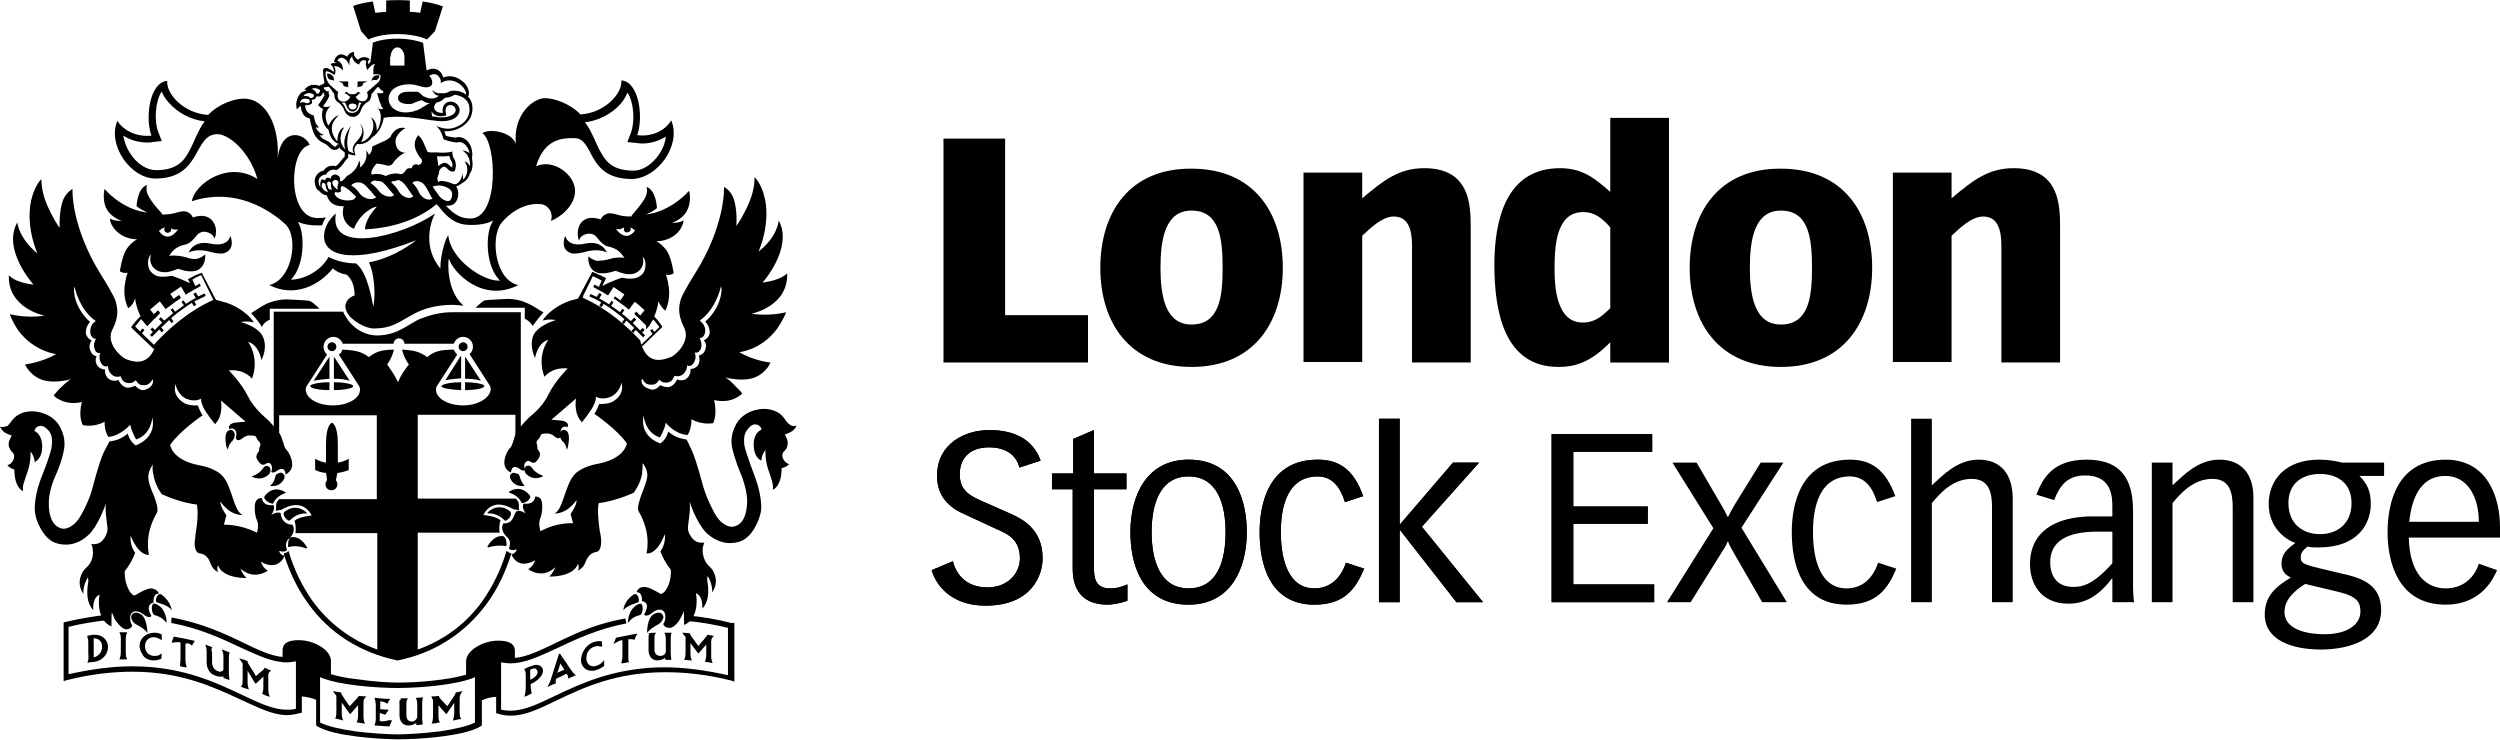 <?xml version="1.0" encoding="utf-8"?>
<!-- Generator: Adobe Illustrator 24.1.0, SVG Export Plug-In . SVG Version: 6.00 Build 0)  -->
<svg version="1.1" id="Layer_1" xmlns="http://www.w3.org/2000/svg" xmlns:xlink="http://www.w3.org/1999/xlink" x="0px" y="0px"
	 viewBox="0 0 506.9 150" style="enable-background:new 0 0 506.9 150;" xml:space="preserve">
<g>
	<path d="M148.2,126.3c-3.1-0.8-6.1-1.3-9-1.5l-0.1,1.1c2.7,0.2,5.6,0.7,8.5,1.4v9.6c-4.5-1-8.9-1.6-12.9-1.6c-4.5,0-8.8,0.7-13,2
		c-3.7,1.2-6.7,2.6-9.4,3.9c-3.5,1.7-6.2,2.9-8.8,2.9h0c-0.7,0-1.3-0.1-1.9-0.2v-2.5v-7.1c0.6,0.1,1.3,0.2,1.9,0.2
		c2.9,0,5.8-1.4,9.3-3c3.8-1.8,8.4-4,14.2-5.1l-0.2-1c-1.7,0.3-3.4,0.7-5,1.2c-3.7,1.1-6.7,2.6-9.4,3.9c-3.1,1.5-5.7,2.7-8,2.9V132
		c0-0.8-0.3-2.1-3.4-2.1c-3.1,0-6.5,2-6.5,4.2v2.7c-3.7,1.1-9.9,1.6-13.7,1.6c-2,0-5.2-0.2-8.5-0.7c-2.1-0.2-3.8-0.6-5.2-1v-2.7
		c0-2.2-3.4-4.2-6.5-4.2c-3.1,0-3.3,1.3-3.3,2.1v1.3c-2.4-0.2-4.9-1.4-8-2.9c-3.9-1.9-8.5-4-14.5-5.1l-0.1,1.1
		c5.8,1.1,10.3,3.2,14.1,5c3.5,1.6,6.5,3,9.3,3c0.7,0,1.3-0.1,1.9-0.2v7.1v2.5c-0.6,0.2-1.2,0.2-1.9,0.2c-2.6,0-5.4-1.3-8.8-2.9
		c-5.5-2.6-12.3-5.9-22.5-5.9c-4.1,0-8.4,0.6-12.9,1.6v-9.6c2.8-0.7,5.5-1.1,8.2-1.4l0-1.1c-2.8,0.3-5.8,0.8-8.8,1.5l-0.4,0.1v11.9
		l0.7-0.2c4.7-1.2,9.2-1.7,13.3-1.7c9.9,0,16.6,3.2,22,5.7c3.5,1.6,6.5,3.1,9.3,3.1c0.9,0,1.8-0.2,2.6-0.4l0.4-0.1v-3.3
		c1,0.1,2,0.3,2.9,0.7v5.2l0.3,0.2c3.3,2,12.6,2.6,16.5,2.6c4,0,13.2-0.6,16.5-2.6l0.3-0.2V142c0.9-0.4,1.9-0.7,2.9-0.7v3.3l0.4,0.1
		c0.8,0.3,1.7,0.4,2.6,0.4h0c2.9,0,5.8-1.4,9.3-3.1c5.4-2.6,12.1-5.7,22-5.7c4.2,0,8.7,0.5,13.4,1.7l0.6,0.2v-11.9L148.2,126.3z
		 M96.3,142.5v4c-1.4,0.7-3.8,1.3-7.2,1.8c-3.3,0.4-6.6,0.6-8.5,0.6s-5.2-0.2-8.5-0.6c-3.4-0.5-5.8-1.1-7.2-1.8v-4v-5.2
		c3.8,1.7,12,2.2,15.7,2.2c3.7,0,11.9-0.5,15.7-2.2V142.5z"/>
	<path d="M17.8,134.2l-0.1,0.2l0.4-0.1c0.3,0,0.7-0.1,1-0.1c1.6-0.2,2.8-1.5,2.8-3c0-0.6-0.2-1.2-0.6-1.6c-0.5-0.6-1.2-0.9-2.1-0.9
		c-0.3,0-0.6,0-0.9,0.1c-0.2,0-0.4,0.1-0.5,0.1l-0.1,0l0,0.1c0,0,0,0.1,0,0.1c0.1,0.3,0.2,0.6,0.2,1.2v2.2
		C18,133.5,17.9,133.8,17.8,134.2 M19,130.2c0-0.2,0-0.5,0-0.8c1.6,0.1,1.7,1.3,1.7,1.7c0,1.3-0.9,2-1.7,2.2c0-0.3,0-0.5,0-1V130.2z
		"/>
	<path d="M24.5,129.5v2.5c0,0.8-0.1,1.2-0.2,1.5l-0.1,0.2l0.2,0c0.5,0,0.8,0,1.2,0h0.2l-0.1-0.2c-0.2-0.5-0.2-0.8-0.2-1.4v-2.4
		c0-0.8,0.1-1,0.2-1.3l0.1-0.2h-0.2c-0.5,0-0.8,0-1.2,0l-0.2,0l0.1,0.2C24.4,128.6,24.5,128.9,24.5,129.5"/>
	<path d="M30.9,133.9c0.1,0,0.3,0,0.4,0c0.6,0,1-0.2,1.3-0.3l0.1,0l0.1-1.1l-0.2,0.1c-0.2,0.2-0.6,0.4-1.2,0.4c-0.1,0-0.2,0-0.2,0
		c-1.3-0.1-1.8-1.1-1.8-2c0-1,0.7-1.8,1.7-1.8c0.1,0,0.1,0,0.2,0c0.6,0.1,1,0.3,1.3,0.5l0.2,0.1v-1.2l-0.1,0
		c-0.3-0.1-0.6-0.3-1.2-0.3c-0.1,0-0.2,0-0.3,0c-1.4,0-2.9,1-2.9,2.7c0,0.3,0.1,1,0.6,1.7C29.2,133.4,30,133.8,30.9,133.9"/>
	<path d="M38.8,130.8l0.1,0.1l0.1-0.1c0.1-0.3,0.3-0.5,0.4-0.7l0.1-0.2l-0.2,0c-1.3-0.3-2.7-0.6-4-0.8l-0.1,0l0,0.1
		c-0.1,0.2-0.1,0.3-0.2,0.5l-0.2,0.6l0.2,0c0.5-0.1,0.8-0.1,1.1-0.1c0.2,0,0.3,0,0.5,0.1v3.3c0,0.6-0.1,1-0.1,1.3l0,0.2l0.1,0
		c0.4,0.1,0.8,0.2,1.1,0.2l0.2,0l-0.1-0.2c-0.1-0.4-0.2-0.8-0.2-1.3v-3.3C38.1,130.4,38.3,130.4,38.8,130.8"/>
	<path d="M43,131.3l0.1-0.1l-0.1,0c-0.4-0.1-0.8-0.3-1.1-0.4l-0.3-0.1l0.1,0.3c0.1,0.2,0.2,0.4,0.2,1.2v2.1c0,1.3,0.7,2.4,1.8,2.7
		c0.3,0.1,0.6,0.2,1,0.2c0.3,0,0.5,0,0.6-0.1c0,0.1,0,0.2,0,0.3l0,0.1l0.1,0c0.3,0.1,0.6,0.2,0.9,0.3l0.2,0.1l0-0.3
		c-0.1-0.7-0.1-1-0.1-1.4v-2.8c0-0.7,0.1-0.8,0.1-1l0.1-0.1l-0.3-0.1c-0.3-0.1-0.7-0.3-1-0.4l-0.3-0.1l0.1,0.3
		c0.2,0.4,0.2,1,0.2,1.2v2.1c0,0.4,0,0.4,0,0.5c-0.1,0.2-0.4,0.4-0.7,0.4c-0.1,0-0.2,0-0.4-0.1c-0.3-0.1-0.9-0.4-1.1-1.2
		c-0.1-0.2-0.1-0.4-0.1-0.7v-1.9C42.8,131.8,42.9,131.6,43,131.3"/>
	<path d="M54.8,136.1L55,136l-0.2-0.1c-0.3-0.1-0.7-0.3-1-0.5l-0.1,0l-0.1,0.1c-0.1,0.2-0.2,0.3-0.3,0.4c-0.4,0.3-0.9,0.7-1.3,1.1
		l-0.1,0.1l-0.3-0.5c-0.3-0.6-0.7-1.1-1-1.6c-0.3-0.5-0.4-0.7-0.4-0.9l0-0.1l-0.1,0c-0.4-0.2-0.8-0.3-1.2-0.4l-0.4-0.1l0.2,0.3
		c0.2,0.3,0.3,0.5,0.5,0.7v3.3c0,0.9-0.1,1.1-0.2,1.2l-0.1,0.2l0.1,0.1c0.4,0.2,0.8,0.3,1.2,0.4l0.3,0.1l-0.1-0.2
		c-0.2-0.6-0.2-1-0.2-1.2V136c0.5,0.8,1,1.7,1.5,2.5l0.1,0.1l0.1,0c0.5-0.5,1-0.9,1.5-1.4v2.2c0,0.5-0.1,0.9-0.2,1.1l-0.1,0.1
		l0.1,0.1c0.4,0.2,0.8,0.4,1.2,0.5l0.3,0.1l-0.1-0.3c-0.2-0.6-0.2-1-0.2-1.5v-2.6C54.4,136.4,54.6,136.3,54.8,136.1"/>
	<path d="M72.8,141.1L72.8,141.1l-0.1,0.1c-0.2,0.2-0.2,0.3-0.4,0.5c-0.5,0.5-1,1.1-1.4,1.5c-0.4-0.6-0.9-1.2-1.3-1.9
		c-0.3-0.4-0.4-0.6-0.4-0.8l0-0.1l-0.1,0c-0.4-0.1-0.8-0.1-1.2-0.2l-0.4-0.1l0.2,0.3c0.1,0.1,0.2,0.2,0.2,0.3
		c0.1,0.1,0.2,0.2,0.3,0.4v3.2c0,0.8-0.1,1.1-0.2,1.3l-0.1,0.1l0.2,0c0.4,0.1,0.8,0.2,1.2,0.3l0.3,0.1l-0.1-0.2
		c-0.2-0.5-0.2-1-0.2-1.2v-2.2l0.1,0.1c0.5,0.7,1,1.4,1.5,2.1l0.1,0.1l0.1-0.1c0.5-0.6,1-1.1,1.5-1.7v2.1c0,0.5-0.1,0.9-0.2,1.2
		l-0.1,0.2l0.2,0c0.4,0.1,0.8,0.1,1.3,0.2l0.2,0l-0.1-0.2c-0.2-0.5-0.2-1-0.2-1.4v-2.6c0-0.7,0.2-0.9,0.4-1.1l0.2-0.2l-0.3,0
		C73.5,141.2,73.1,141.1,72.8,141.1"/>
	<path d="M77,146.2v-1.6c0.3,0,0.5,0.1,1,0.3l0.1,0l0.1-0.1c0.2-0.2,0.3-0.5,0.5-0.7l0.1-0.2l-0.2,0c-0.5,0-1-0.1-1.5-0.1v-1.6
		c0.4,0,0.7,0.1,1.3,0.4l0.1,0.1l0.1-0.1c0.1-0.2,0.1-0.3,0.2-0.4c0.1-0.1,0.1-0.2,0.2-0.3l0.1-0.2l-0.2,0c-0.9,0-1.9-0.1-2.8-0.2
		l-0.2,0l0.1,0.2c0.1,0.4,0.2,0.9,0.2,1.3v2.6c0,0.7-0.1,1-0.2,1.3l-0.1,0.2l0.2,0c0.9,0.1,1.8,0.1,2.8,0.2l0.1,0l0-0.1
		c0.1-0.2,0.2-0.4,0.2-0.5l0.3-0.6L79,146C77.9,146.3,77.5,146.3,77,146.2"/>
	<path d="M81,142.9v2.1c0,1.3,0.7,2.1,1.8,2.1c0,0,0.1,0,0.1,0c0.6,0,1.2-0.3,1.5-0.5c0,0.1,0,0.1,0,0.2l0,0.2l0.2,0
		c0.3,0,0.6,0,0.9-0.1l0.2,0l0-0.1c-0.1-0.7-0.1-1-0.1-1.3v-2.8c0-0.7,0.1-0.8,0.1-1.1l0.1-0.2l-0.2,0c-0.4,0-0.7,0.1-1.1,0.1
		l-0.2,0l0.1,0.2c0.2,0.4,0.2,0.9,0.2,1.1v2.1c0,0.3,0,0.4,0,0.5c-0.1,0.4-0.5,0.9-1.1,0.9h0c-0.1,0-0.8,0-1-0.7
		c-0.1-0.2-0.1-0.4-0.1-0.7V143c0-0.7,0-0.9,0.2-1.2l0.1-0.2l-0.2,0c-0.3,0-0.6,0-0.9,0l-0.4,0l0.1,0.2C80.9,142,81,142.2,81,142.9"
		/>
	<path d="M87.8,141.9v3.2c0,0.8-0.1,1.1-0.2,1.4l-0.1,0.2l0.2,0c0.4,0,0.8-0.1,1.3-0.2l0.2,0l-0.1-0.2c-0.2-0.4-0.2-0.9-0.2-1.1V143
		c0.5,0.6,1,1.1,1.5,1.7l0.1,0.1l0.1-0.1c0.5-0.7,0.9-1.4,1.5-2.2v2.1c0,0.5-0.1,0.9-0.2,1.3l-0.1,0.2l0.5-0.1
		c0.3-0.1,0.6-0.1,1-0.2l0.2,0l-0.1-0.2c-0.2-0.4-0.2-0.9-0.2-1.3v-2.6c0-0.7,0.2-1,0.4-1.3l0.2-0.3l-0.3,0.1
		c-0.3,0.1-0.7,0.1-1,0.2l-0.1,0l0,0.1c-0.1,0.3-0.2,0.4-0.3,0.6l0,0c-0.3,0.5-0.7,1-1,1.5l-0.4,0.6c-0.5-0.5-0.9-1-1.3-1.4
		c-0.3-0.3-0.3-0.5-0.4-0.6l0-0.1l-0.1,0c-0.5,0.1-0.8,0.1-1.2,0.1l-0.3,0l0.2,0.2C87.5,141.6,87.7,141.8,87.8,141.9"/>
	<path d="M110.1,136c0-0.7-0.6-1.2-1.4-1.2c-0.3,0-0.5,0.1-0.8,0.2c-0.3,0.1-0.7,0.2-1.1,0.4c-0.2,0.1-0.3,0.2-0.4,0.2l-0.1,0.1
		l0.1,0.2c0.1,0.1,0.2,0.3,0.2,1.2v2.2c0,0.8-0.1,1.3-0.2,1.7l-0.1,0.3l0.2-0.1c0.3-0.1,0.6-0.2,0.9-0.4l0.4-0.2l0-0.1
		c-0.1-0.3-0.2-1-0.2-1.3v-0.5C108.8,138.2,110.1,137.1,110.1,136 M107.5,136.3c0-0.2,0-0.3,0-0.5c0.6-0.3,1-0.4,1.2-0.1
		c0.2,0.1,0.3,0.3,0.3,0.6c0,0.7-1,1.4-1.5,1.5V136.3z"/>
	<path d="M120.6,131.1c0.2-0.1,0.4-0.1,0.6-0.1c0.3,0,0.5,0.1,0.7,0.1l0.2,0l0-0.2c0-0.3-0.1-0.5-0.1-0.8l0-0.1l-0.1,0
		c-0.1,0-0.2,0-0.4,0c-0.3,0-0.5,0-0.8,0.1c-0.9,0.2-1.7,0.8-2.2,1.6c-0.5,0.7-0.7,1.5-0.7,2.3c0.1,1,0.8,2,2.1,2
		c0.3,0,0.6,0,0.9-0.1c0.9-0.3,1.3-0.6,1.6-0.8l0.1,0l0-0.1c0-0.3,0-0.6,0-0.8l0-0.4l-0.2,0.3c-0.3,0.3-0.7,0.7-1.4,0.9
		c-0.2,0.1-0.4,0.1-0.6,0.1c-0.8,0-1.3-0.6-1.4-1.4C118.8,132.4,119.5,131.4,120.6,131.1"/>
	<path d="M124.9,129.3l-0.2,0.5c-0.1,0.2-0.1,0.3-0.2,0.5l-0.1,0.3l0.3-0.2c0.9-0.5,1.2-0.6,1.5-0.6v3.2c0,0.6-0.1,1-0.2,1.3l0,0.2
		l0.2,0c0.4-0.1,0.8-0.1,1.1-0.2l0.2,0l0-0.1c-0.1-0.3-0.1-0.7-0.1-1.2v-3.4c0.2,0,0.3,0,0.4,0c0.2,0,0.4,0,0.8,0.1l0.1,0l0-0.1
		c0.1-0.2,0.1-0.3,0.2-0.5c0.1-0.1,0.1-0.2,0.2-0.4l0.1-0.2l-0.2,0C127.6,128.8,126.3,129,124.9,129.3L124.9,129.3z"/>
	<path d="M131.5,129.7v2.1c0,1.3,0.7,2.1,1.8,2.1h0.1c0.6,0,1.2-0.3,1.5-0.5c0,0.1,0,0.1,0,0.2l0,0.2h1.2l0-0.2
		c-0.1-0.7-0.1-1-0.1-1.3v-2.8c0-0.7,0.1-0.8,0.1-1l0.1-0.2l-0.2,0c-0.4,0-0.8,0-1.1,0l-0.2,0l0.1,0.2c0.2,0.4,0.2,0.9,0.2,1.1v2.1
		c0,0.3,0,0.4,0,0.5c-0.1,0.5-0.6,0.8-1.1,0.8h0c-0.1,0-0.8,0-1.1-0.7c-0.1-0.2-0.1-0.4-0.1-0.7v-1.9c0-0.7,0-0.9,0.2-1.2l0.1-0.2
		l-0.2,0c-0.4,0-0.8,0-1.1,0.1l-0.2,0l0.1,0.2C131.5,128.8,131.5,128.9,131.5,129.7"/>
	<path d="M138.7,128.8c0.1,0.1,0.2,0.2,0.3,0.3v3.2c0,0.8-0.1,1.1-0.2,1.3l-0.1,0.2l0.2,0c0.4,0,0.7,0.1,1.2,0.1l0.2,0l-0.1-0.2
		c-0.2-0.4-0.2-1-0.2-1.1v-2.2c0.5,0.7,1,1.3,1.5,2l0.1,0.1l0.1-0.1c0.5-0.6,1-1.1,1.5-1.7v2.1c0,0.5-0.1,0.9-0.2,1.2l-0.1,0.2
		l0.2,0c0.4,0.1,0.8,0.1,1.2,0.2l0.2,0l-0.1-0.2c-0.2-0.5-0.2-1-0.2-1.4v-2.6c0-0.7,0.2-0.9,0.4-1.1l0.2-0.2l-0.3,0
		c-0.2,0-0.3-0.1-0.5-0.1c-0.2,0-0.4-0.1-0.5-0.1l-0.1,0l0,0.1c-0.2,0.3-0.2,0.3-0.4,0.5l-0.3,0.4c-0.4,0.4-0.7,0.8-1.1,1.3
		c-0.4-0.6-0.9-1.2-1.3-1.8c-0.3-0.4-0.3-0.5-0.4-0.7l0-0.1l-0.1,0c-0.4,0-0.8-0.1-1.2-0.1l-0.3,0l0.2,0.2
		C138.5,128.6,138.6,128.7,138.7,128.8"/>
	<path d="M114.9,136.6C114.9,136.6,114.9,136.6,114.9,136.6c0.2,0.3,0.3,0.5,0.3,0.8l0,0.2l0.2-0.1c0.4-0.2,0.9-0.4,1.2-0.5l0.2-0.1
		l-0.2-0.1c-0.2-0.2-0.5-0.5-0.9-1.1c-0.3-0.4-0.6-0.8-0.8-1.2c-0.4-0.6-0.9-1.2-1.3-1.9l-0.1-0.1l-0.1,0.1l-0.1,0l0,0.1
		c-0.5,1.5-1,3.1-1.5,4.7c-0.3,1.1-0.5,1.2-0.6,1.5l-0.2,0.4l0.4-0.2c0.4-0.2,0.9-0.4,1.2-0.5l0.1,0l0-0.1c-0.1-0.3,0-0.7,0.1-0.9
		L114.9,136.6z M113.2,135.9c0.1-0.4,0.2-0.7,0.3-1c0-0.1,0.1-0.2,0.1-0.4c0.1,0.2,0.2,0.3,0.3,0.5c0.1,0.1,0.2,0.3,0.3,0.4l0.2,0.4
		l-1.4,0.6L113.2,135.9z"/>
	<path d="M66.1,95.9c0.1,0.5,0.2,1.1,0.2,1.5c-0.2,0.2-0.3,0.5-0.3,0.8c0,0.7,0.5,1.2,1.2,1.2c0.7,0,1.2-0.5,1.2-1.2
		c0-0.3-0.1-0.6-0.3-0.8c0.1-0.5,0.2-1.1,0.3-1.5c0.8-0.1,1.6-0.3,2.3-0.6l0-2.3c-0.8,0.5-1.5,0.7-2.2,0.8v-3.7
		c0-1.7-0.2-3.9-1.2-4.4c-1,0.5-1.2,2.8-1.2,4.4v3.7c-0.7-0.1-1.4-0.3-2.2-0.8l0,2.3C64.5,95.6,65.2,95.8,66.1,95.9"/>
	<path d="M67.7,79.1c2.2,0,3.9-0.4,3.9-0.8c0,0,0,0,0,0l-0.1-0.2c-0.4-0.3-1.9-0.6-3.8-0.6V79.1z"/>
	<path d="M67.3,71.2c0.5,0,0.9-0.4,0.9-0.9c0-0.5-0.4-0.9-0.9-0.9c-0.5,0-0.9,0.4-0.9,0.9C66.4,70.8,66.8,71.2,67.3,71.2"/>
	<path d="M66.8,72.3C66.8,72.2,66.8,72.2,66.8,72.3l-3.2,4.9c0.9-0.2,2-0.3,3.2-0.4V72.3z"/>
	<path d="M66.8,79.1v-1.6c-1.9,0-3.4,0.3-3.8,0.6l-0.1,0.2C62.9,78.7,64.6,79.1,66.8,79.1"/>
	<path d="M94.3,72.3v4.5c1.2,0,2.3,0.1,3.2,0.4L94.3,72.3C94.4,72.2,94.3,72.2,94.3,72.3"/>
	<path d="M67.7,72.3v4.5c1.2,0,2.3,0.1,3.2,0.4L67.7,72.3C67.7,72.2,67.7,72.2,67.7,72.3"/>
	<path d="M94.3,79.1c2.2,0,3.9-0.4,3.9-0.8c0,0,0,0,0,0l-0.1-0.2c-0.4-0.3-1.9-0.6-3.8-0.6V79.1z"/>
	<path d="M89.5,78.3c0,0.4,1.7,0.7,4,0.8v-1.6c-1.9,0-3.4,0.3-3.8,0.6L89.5,78.3z"/>
	<path d="M93.9,71.2c0.5,0,0.9-0.4,0.9-0.9c0-0.5-0.4-0.9-0.9-0.9c-0.5,0-0.9,0.4-0.9,0.9C93,70.8,93.4,71.2,93.9,71.2"/>
	<path d="M90.3,77.1c0.9-0.2,2-0.3,3.2-0.4v-4.5c0,0,0,0-0.1,0L90.3,77.1z"/>
	<path d="M105.6,63.3h-9.3l-4.5,0c-2.7,0-4.9,0.7-6.2,1.2c-1.7,0.6-2.7,1.6-5.1,2.7C78.1,68.2,76,68,76,68c-3.7-0.3-5.5-3.2-5.5-3.2
		s-0.8-1.1-0.9-1.6l-0.7,0H55.5v24l1.1,1.1v-4.1h19.8v17H56.7h-0.1c-1,1-0.4,1.5-0.7,2.4c0.4-0.1,0.6-0.2,1.1-0.2
		c1.3-0.8,4.4-2.2,6.2,1.1c-1.1,0.2-2.5,0.3-3.5,1.1c0.3,0.7,0.3,1.8,0.2,2.5h16.6v23.6c-5.3-1.9-9.8-5.3-13.1-9.8
		c-2.1-3-3.8-6.4-4.9-10.2c-0.3,0.3-0.6,0.5-1,0.5c1.2,3.8,2.8,7.2,5,10.2c4.3,6,10.5,9.9,18,11.5l0.1,0l0.1,0
		c7.4-1.5,13.6-5.5,18-11.5c2.2-3,3.8-6.4,5-10.2c-0.3,0-0.7-0.3-1-0.5c-1.1,3.8-2.8,7.2-4.9,10.2c-3.3,4.6-7.8,7.9-13.1,9.8V108
		h16.6c-0.1-0.7-0.1-1.8,0.2-2.5c-1-0.8-2.4-0.9-3.5-1.1c1.8-3.3,4.8-1.9,6.2-1.1c0.5,0,0.7,0.1,1.1,0.2c-0.3-0.8,0.3-1.4-0.7-2.4
		h-0.1H84.7v-17h19.8v4.1l1.1-1.1V63.3z M93.9,82.2c-3,0-5.5-1.4-5.5-3.2c0-0.3,0.1-0.7,0.3-0.9l4-6.2c-0.3-0.3-0.5-0.6-0.7-1
		c-2.7,0-3.9,0.3-5.4,1.5c-1.5-1.1-2.7-1.4-5.1-1.5c0.3,1.1,0.8,2.2,1.4,3c-0.9,1.2-1.5,1.9-2.2,3.6c-0.8-1.7-1.4-2.4-2.2-3.6
		c0.6-0.8,1.1-1.9,1.4-3c-2.5,0-3.7,0.4-5.1,1.5c-1.5-1.1-2.7-1.4-5.4-1.5c-0.1,0.4-0.3,0.8-0.7,1l4,6.2c0.2,0.3,0.3,0.6,0.3,0.9
		c0,1.8-2.5,3.2-5.5,3.2c-3,0-5.5-1.4-5.5-3.2c0-0.3,0.1-0.7,0.3-0.9l4-6.2c-0.4-0.4-0.7-0.9-0.7-1.6c0-1.1,0.9-2,2-2
		c0.9,0,1.6,0.6,1.9,1.4h10.3v0c0-0.6,0.5-1.1,1.1-1.1c0.6,0,1.1,0.5,1.1,1.1v0H92c0.3-0.8,1-1.4,1.9-1.4c1.1,0,2,0.9,2,2
		c0,0.6-0.3,1.2-0.7,1.5l4,6.2c0.2,0.3,0.3,0.6,0.3,0.9C99.4,80.7,96.9,82.2,93.9,82.2"/>
	<path d="M64.7,62.5c-0.6-0.5-1.2-1.1-1.4-1.2c-0.5-0.3-0.3-0.3-1.5-0.4c-1.2-0.1-3.8-0.2-3.8-0.2s-1.3,0-2.9,0.5
		c-1.6,0.5-2.4,1.2-3.1,1.6c-0.6,0.4-1.1,0.7-1.1,0.7s1.4,1.4,2.2,2.8c0,0,0.2-0.8,1.6-1.5v-2.2H64.7z"/>
	<path d="M109.1,62.7c-0.6-0.4-1.5-1-3.1-1.6c-1.6-0.5-2.9-0.5-2.9-0.5s-2.6,0.1-3.8,0.2c-1.2,0.1-1.1,0.1-1.5,0.4
		c-0.2,0.1-0.8,0.7-1.4,1.2h10v2.2c1.3,0.7,1.6,1.5,1.6,1.5c0.9-1.3,2.2-2.8,2.2-2.8S109.7,63.1,109.1,62.7"/>
	<path d="M34,47.2c-0.4,0-0.7-0.3-0.7-0.7c0-0.2,0.1-0.3,0.2-0.4c0.3-0.1,0.6-0.1,1.1,0.1c0.1,0.1,0.1,0.2,0.1,0.4
		C34.7,46.9,34.4,47.2,34,47.2 M53.3,95c-0.8,1.2-2.3,1.6-2.3,1.6s1.9,1.2,3.6-0.5c0,0,0.1-0.1,0.2-0.4c0,0,0.2-0.8-0.3-1.1
		C54.4,94.5,53.8,94.2,53.3,95 M46.2,91.2c0,0,0.1-1.1,1-1.9c0,0,0.4-0.5,0.4-1.1c0-0.6-0.5-1.5-1.4-0.8c-0.9,0.7-0.3,3.3-0.2,3.4
		C46.1,90.9,46.2,91.2,46.2,91.2 M54.7,98.5c0,0,1.9,0.5,2.9-1.4c0,0,0.4-0.8-0.4-1.2c0,0-0.3-0.2-0.8,0.1c-0.3,0.1-0.4,0.2-0.5,0.4
		c-0.1,0.2-0.2,1.3-1,2L54.7,98.5z M58,99.9c0,0-2.2-1.8-4.2,0.5c0,0-0.4,0.4-0.1,0.8c0.3,0.3,0.6,0.7,1.4,0.9c0,0,0.3,0.1,0.3-0.1
		c0.1-0.1,0.6-1.4,2.4-2L58,99.9z M62.3,104.1c0,0-1.8-2.2-4.4-0.5c0,0-0.5,0.3-0.4,0.7c0.1,0.5,0.5,0.9,0.9,1.2c0,0,0.2,0.1,0.4,0
		c0.2-0.2,1.4-1.5,3.3-1.4L62.3,104.1z M62.3,111.1c0,0-1.1-2.4-3.2-2.2c0,0-0.4,0-0.5,0.5c-0.2,0.4-0.2,0.9-0.2,1.4
		c0,0,0,0.2,0.3,0.1c0.2-0.1,1.5-0.4,3.4,0.3L62.3,111.1z M34.8,123.8c0,0,0-1.7-2-3.2c0,0-0.6-0.5-1,0.4c-0.4,0.9-0.1,1.1,0.2,1.2
		c0.3,0.1,2,0.5,2.7,1.4L34.8,123.8z M33.8,126.3c0,0,0-3.2-2.4-3.9c-0.9-0.3-0.7,2.1-0.1,2.3c0.4,0.1,1.5,0.4,2.3,1.4L33.8,126.3z
		 M29.9,128.4c0,0,0-3.1-1.4-3.9c-1.5-0.8-2,0.3-1.9,0.8c0.1,0.3,0.3,1,1.2,1.4c0.8,0.4,1.6,1,2,1.5L29.9,128.4z M29.9,66.2
		l-0.7-0.8c-1.6-2.5-1.8-4.9-1.8-4.9S27,61.9,26,62.5c0,0-1.1-1.9-0.7-4.7c0,0,0.2-1.7,0.6-2.5c0,0-0.9,0.2-1.6-0.3
		c0,0,0.4-2.9,1.3-4.4c0.9-1.4,2.2-2.1,2.2-2.1s-2.8,0.2-4.7-2.2c0,0-0.9-1.2-0.8-2c0,0,0.6,0.5,2.4,0.5c0,0-2-0.6-3-2.3
		c-1-1.7-0.6-3.8-0.5-4.2c0,0,3.4,4.2,8.7,4.8c0,0-1.4-0.6-2.2-1.3c0,0,0.1-3.6,2.1-4.3c0,0-0.4,1.1,0.4,2.4c0,0,0.6,1.2,2.2,2.9
		c0,0,0.4,0.4,0.5,0.7c0,0,1.4,0,2.2-0.2c0.8-0.2,1.8-0.6,2.6-0.4c0,0,1,0.2,1.4,1.2c0,0,2.9-1.2,4.2,1c1,1.6,0.2,3.3,0.2,3.3
		s-0.2-1.1-1.8-1.4c0,0-1-0.2-1.8,0.7c0,0-1,1.4-2,1.8c0,0-0.3,0.1-0.8,0.2c-0.4,0.1-1.1,0.4-1.5,0.7c0,0-0.8,0.6-1.1,1.2
		c0,0-0.2,0.3-0.2,0.3c0,0,0.7-0.2,2.1,0c1.4,0.2,1.6,0.4,2.1,0.5c0.6,0.1,1.2,0.2,1.7,0c0,0,0.7-0.2,1.4-0.8c0,0,0.3,2.3-1.6,3.2
		c0,0-1,0.5-2.9,0c0,0-0.9-0.3-1-0.3c0,0-1.6,0.7-2.6,0.7c-0.9,0-1.8-0.2-2.6-1.2c0,0-0.6-0.9-0.4-1.8c0,0,0.1-0.5,0.1-0.6
		c0,0-1,1-0.4,2.8c0,0,0.6,1.9,3.1,1.7c0,0,0.6,0,1.5-0.2c0,0,2.8,0.9,5.1,2.3c-0.1,0.1-0.3,0.1-0.4,0.2c-0.6,0.3-1.2,0.7-1.7,1
		l-0.2,0.2l-1-1.7c-0.7,0.5-1.4,1-2.2,1.5l0.8,1.2c0.4-0.3,0.7-0.5,1.1-0.8l0.3,0.4c-0.4,0.3-0.8,0.6-1.3,0.9l0,0
		c-0.5,0.4-1,0.8-1.6,1.2l-0.2,0.2l-1.2-1.6c-0.7,0.6-1.3,1.1-2,1.7l0.9,1.1c0.3-0.3,0.6-0.5,0.8-0.8l0.4,0.4
		c-0.3,0.2-0.5,0.5-0.8,0.8h0l-0.2,0.2v0c-0.5,0.4-0.9,0.9-1.4,1.4L29.9,66.2z M32.2,46.8c2,2.8,3.9-0.3,3.9-0.3l0,0
		c0,0-0.6,0.1-1,0c-1.3-0.7-2.1-0.3-2.3-0.1C32.7,46.5,32.2,46.8,32.2,46.8 M41.7,60l-0.2-0.5c-0.4,0.2-0.9,0.4-1.3,0.6l-0.5-0.8
		l-0.5,0.3l0.5,0.8c-0.7,0.4-1.4,0.8-2,1.2l-0.5-0.7l-0.4,0.3l0.5,0.7c-0.6,0.4-1.2,0.9-1.8,1.3l-0.5-0.7l-0.4,0.3l0.5,0.7
		c-0.6,0.5-1.2,1-1.8,1.5l-0.7-0.7l-0.4,0.4l0.7,0.7c-0.5,0.5-1,1-1.5,1.5l-0.5-0.5l-0.4,0.4l0.5,0.5c-0.2,0.2-0.4,0.4-0.6,0.6
		l0.4,0.4c0.5-0.5,1-1,1.5-1.5l0.5,0.6l0.4-0.4l-0.5-0.6c0.5-0.5,1.1-1,1.6-1.5l0.5,0.6l0.4-0.3l-0.5-0.7c1.4-1.2,2.8-2.2,4.2-3.1
		l0.4,0.7l0.5-0.3l-0.4-0.7C40.1,60.8,40.9,60.4,41.7,60 M44,61.2l-0.3,0.1c-5.2,2.2-9.6,6.3-12.3,9.3l-0.2,0.2l-4.6-4.4l0.1-0.2
		c0.4-0.6,0.9-1.2,1.6-1.9l0.2-0.2l1.3,1.4c0.3-0.4,0.7-0.7,1-1l-1.3-1.5l0.2-0.2c0.8-0.7,1.6-1.5,2.4-2.1l0.2-0.2l1.2,1.6
		c0.4-0.3,0.8-0.6,1.2-0.9l-1.1-1.6l0.2-0.2c0.9-0.7,1.8-1.3,2.6-1.8l0.2-0.1l1.1,1.7c0.4-0.3,0.9-0.5,1.3-0.8l-0.9-1.8l0.2-0.1
		c0.9-0.5,1.7-0.9,2.4-1.1l0.2-0.1L44,61.2z M43.3,60.9l-2.5-5.1c-0.6,0.2-1.2,0.5-1.8,0.9l0.6,1.3c0.3-0.2,0.6-0.3,0.9-0.5l0.2,0.5
		c-0.4,0.2-0.7,0.4-1.1,0.6c-0.6,0.3-1.2,0.7-1.7,1l-0.2,0.2l-1-1.7c-0.7,0.5-1.4,1-2.2,1.5l0.8,1.2c0.4-0.3,0.7-0.5,1.1-0.8
		l0.3,0.4c-0.4,0.3-0.8,0.6-1.3,0.9l0,0c-0.5,0.4-1,0.8-1.6,1.2l-0.2,0.2l-1.2-1.6c-0.7,0.6-1.3,1.1-2,1.7l0.9,1.1
		c0.3-0.3,0.6-0.5,0.8-0.8l0.4,0.4c-0.3,0.2-0.5,0.5-0.8,0.8h0l-0.2,0.2v0c-0.5,0.4-0.9,0.9-1.4,1.4l-0.2,0.2l-1.3-1.4
		c-0.5,0.6-0.9,1.1-1.2,1.5l1,1c0.1-0.2,0.3-0.4,0.5-0.6l0.4,0.3c-0.2,0.3-0.4,0.5-0.5,0.7l2.4,2.3C34,67,38.2,63.1,43.3,60.9
		 M38.4,51.1c2-0.7,3.5-0.2,4.8,0.1c1.2,0.3,2,0.2,2,0.2c2.8-0.7,1.5-3.6,1.5-3.6s-0.3,2.4-4,1.6c-3.6-0.8-4.5,1.9-4.5,1.9
		L38.4,51.1z"/>
	<path d="M56.9,104c-0.8-0.3-1.9,0.4-1.9,0.4c1-1.4,0.4-2,0.4-2c-2.2,0.3-2.3-1.4-2.3-1.4c-0.9-0.1-1.3,0.6-1.4,1.2
		c-0.1,0.6-0.1,2.2,0.4,3.3c0.5,1.1,0,2.5,0,2.5c-3.6-1.8-6.7-1.6-6.7-1.6l0.5-1.9c-1.4-2.1-1.2-2.8-1.2-2.8c2,2.9,4.3,2.7,4.3,2.7
		l0.2,0h0c-1.9-0.8-2.1-5.8-4.1-7.9c-0.5-0.5-0.9-0.8-1.3-1l-0.2-0.1c-1.4-0.8-3.4-1.1-3.4-1.1c-5.4-1.1-5.7-4.1-5.7-4.1l0,0
		c2-2.9,6.6-6,6.6-6c-0.4-0.4-1-2-1-2c-1.9,0.1-2.8-0.5-2.8-0.5c-2.6-1.6-1.7-3.8-1.7-3.8c0,0.2,0.5,2.3,2.3,3
		c1.8,0.7,2.9-0.1,2.9-0.1s-0.2,0.2,0.3,1.5c0.5,1.3,2.5,3.7,2.5,3.7c1.8-1.8,1.2-4.8,1.2-4.8c0.7,0.6,5,4.3,5,4.3
		c-0.3,0-2.2,0.2-2.2,0.2c-1.6,0.3-1.1,1.3-1.1,1.3c0.4-0.2,1-0.2,1.3,0.4c0.3,0.6,0,1.5,0,1.5c0.4,0.6,0.8,0.4,1.6-0.2
		c0.7-0.6,1.9-0.4,2.3-0.3c0.3,0.1,0.3,0.4,0.4,0.6c0.1,0.2,0.5,0.6,0.5,0.6c0.3,0.4,0.2,0.6,0.2,0.6c-0.3,0.7-0.3,1.3-0.3,1.3
		s-0.4,0.4-0.5,0.9c-0.1,0.5,0.2,0.9,0.7,1.5c0.5,0.6,1.1,0.2,1.1,0.2c0.1-0.1,0.7-0.5,1.1,0c0.5,0.6,0.1,1.6,0.1,1.6
		c0.4,0.3,1-0.1,1.1-0.2c0.1-0.1,0.7-0.5,1.2-0.4c0.6,0.1,0.6,1.1,0.6,1.1c0.8-0.4,1.1-1,1.1-1c0.7-1.3-0.3-3.2-0.6-3.6
		c-0.3-0.4-0.5-0.6-0.7-1c-0.1-0.4-0.4-1.3-0.7-2.1c-0.4-1.1-2.2-2.8-2.6-3.3c-0.4-0.4-2.8-2.2-4.1-4.8c-1.3-2.7-3.9-5.3-3.9-5.3
		c3.3-0.3,4.7,1.7,4.7,1.7c1.6-4.4-0.8-7.5-0.8-7.5c2.3,0.7,2.7,3.7,2.7,3.7s1.3-2.2,0.4-4.5c-0.8-2.3-4.6-3.2-4.6-3.2
		c1.5-0.3,2.7,0.1,2.7,0.1c-1.7-2.6-4.9-3.8-5.5-4c-0.6-0.2-1.9-0.5-2.2-0.6c-0.1,0-0.4-0.2-0.6-0.3l0.1,0.3
		c-4.8,2.1-8.9,5.7-11.6,8.6c-0.1,0.6-0.4,1.3-0.4,1.3c-1.6,3.8-4.7,2.5-5.8,2.1c-1.1-0.5-4.1-3.3-2.7-6c1.4-2.7,1-4.3,0.7-5.6
		c-0.3-1.2-2.9-5.3-2.9-5.3c-6.3-10-5.9-17.6-5.9-17.6c-1.3,0.8-1.8,2-1.8,2c-1,2.3-0.8,5.9-0.8,5.9c-0.2-0.2-1.6-2.3-2.7-5
		c-1.1-2.7-1-4.9-1-4.9c-1.2,1.2-1.8,3.3-1.8,3.3c-1.8,5.7,1,11.8,1,11.8c-3.8-3.1-4.1-6.3-4.1-6.3c-3.1,5.6,3.3,12.6,3.3,12.6
		c-3.9-0.4-5-1.9-5-1.9C1.5,62.5,9,64,9,64c-3.7,0.6-7-0.3-7-0.3C2.4,65.1,3.7,67,3.7,67c3.2,4.3,7.7,4.8,7.7,4.8
		c-3,1.7-6.3,2.1-6.3,2.1c0.1,0.4,1.3,2.5,3.7,3.2c2.5,0.7,5.5-0.2,5.5-0.2c-0.6,0.4-1.3,1-2.2,1.9c-0.9,0.9-1.2,1.4-1.2,1.4
		c0.4,0.5,1.3,0.9,1.3,0.9c2.1,1.1,4.4,0.4,4.4,0.4c-0.8,3.1,0.2,4.7,0.2,4.7c2.5,0.5,4.4-0.7,4.4-0.7c0,2.2,0.8,3.1,0.8,3.1
		c2.6-0.3,4.4-2.5,4.4-2.5c0.3,1.5,1.2,3,1.2,3c3.1-1,3.3-4.5,3.3-4.5c0.9,4.4-3.4,5.7-3.4,5.7c-1.3-0.9-1.6-2.4-1.6-2.4
		s-0.5,0.5-1.5,1c-1,0.5-2.2,0.6-2.2,0.6c-0.4,0.7-1.2,2.3-1.2,2.3c-0.9,1.9-2.2,7-2.2,7c-0.9,3.4-2.7,6.2-2.7,6.2
		c-1.7,2.5-3.4,2.2-3.4,2.2c-2.1-0.4-2.8-2.6-2.8-5c-0.1-2.5,1.2-5.4,1.2-5.4c1.5-3.3,1.8-5.3,1.8-5.3c0.8-3.3-1.3-5.8-1.3-5.8
		c-2-2.4-5.1-2.3-5.1-2.3c-1,0-1.9,0.2-2.6,0.6c-0.8,0.4-1.3,1-1.5,1.3c-0.2,0.3-0.7,0.9-0.9,1.1C1.3,86.4,1,86.5,1,86.5
		c-0.5,0.2-1,0-1,0c0.2,0.5,0.6,0.9,0.6,0.9c0.6,0.6,1.8,0.9,1.8,0.9s-0.3,0.5-0.5,1c-0.2,0.6-0.2,1.1,0,1.5
		c0.1,0.4,0.6,0.9,0.6,0.9C3.1,92.2,2.8,93,2.8,93c-0.4,1.2-1.3,1.3-1.3,1.3C2,95,2.9,95.2,2.9,95.2c0,0.6,0.1,1.3,0.1,1.3
		c0.3,2.6,1.7,3.1,1.7,3.1c-0.1-0.4-0.1-1.2,0.2-1.9c0.2-0.7,0.8-2.4,0.8-2.4c0.6-1.9,0.5-3.8,0.5-3.8l0.3,0.5
		c0.6,1,0.5,1.7,0.5,1.7c1.3-0.6,1.5-2.3,1.5-2.3c0.4-3.3-1.5-4-1.5-4c0-0.6,1-1.6,2.2-0.7c1.5,1.1,1.4,2.4,1.3,3.7
		c-0.1,1.5-2.3,6.9-2.3,6.9c-1.5,4.2-1.1,6.6-1.1,6.6c0.2,1.9,1.8,5.4,4.2,6.2c2.5,0.8,4.8,0.1,6.6-1.6c1.8-1.6,3.2-5.4,3.3-5.7
		c0.1-0.3,0.3-0.8,0.3-0.8c-0.3,1.2,0.2,3.9,0.3,5c0.1,1.1-0.7,2.5-1.5,3c-0.8,0.5-1.8,0.3-1.8,0.3c0.3,0.5,0.3,1.1,0.3,1.1
		c0.3,1.7-0.6,3-1,3.4c-0.1,0.1-0.4,0.4-0.4,0.4c-0.2,0.2-0.9,0.8-1.2,2.3c-0.3,1.6,0.7,2.9,0.7,2.9c-0.1-1.8,0.9-3.3,0.9-3.3
		c0.3,1-0.1,0.9-0.1,3.2c0,2.3,1.2,3.4,1.2,3.4c-0.1-2.9,1.3-3.1,1.3-3.1c-0.1,0.5-0.4,2.3,0.3,4.2c0.7,1.8,2.1,2.2,2.1,2.2
		c0-0.3,0-3.1,0.1-2.8c0.1,0.3,0.6,1.4,0.6,1.4c0.2,0.3,1.4,2.1,2.4,2c0.8-0.1,1-0.5,1.1-0.7l0-0.1c-0.4-0.7-0.4-1.1-0.4-1.1
		c-0.2-2,1.4-2.1,2.6-1.2c1.3,1.1,1.7,0.4,1.7,0.4c-1.4-2.5,0.4-2.7,0.4-2.7c0-2.2,1.1-1.8,1.1-1.8c-0.1-0.5-0.6-1-1.6-1.1
		c-0.9,0-2.9,1.2-3.2,1.4c-0.3,0.2-0.9-0.5-0.9-0.5c-1.4-1.9-1.2-4.4-1.2-4.4c1.4-1.7,2.1-3.7,2.1-3.7c-1.2-1.7-0.9-3.5-0.9-3.5
		c1.7,4.3,3.7,3.9,3.7,3.9c-0.8-4.1,0.9-7.3,1.6-8.5c0.4-0.8-0.2-2.4-0.6-3.5c0,0-0.9-2-1-2.8c-0.2-0.8-0.3-2,0.8-3.5l0,0.1
		c-0.1,0.5-0.1,1,0.1,1.9c0.1,0.9,0.6,2.2,1,2.9c0.4,0.7,0.7,1.1,0.7,1.1c3.9,1.8,7.1,2.1,7.1,2.1c0.4,1.5,0,4.7-0.2,5.6
		c-0.1,0.8-0.2,1.9-0.2,1.9c-0.1,0.6,0,2.3,1,2.4c1,0.1,1.8,0.8,2.2,2.1c0.5,1.3,1.5,1.7,1.5,1.7c-0.3-0.7,0-1.4,0-1.4
		c1,2.8,5.8,2.6,5.8,2.6c-0.9-0.8-1.2-1.9-1.2-1.9c2.7,2.5,5.5,0.4,5.5,0.4c-1.1-0.6-1.4-1.8-1.4-1.8c3.6,2.1,4.8-1.2,4.8-1.2
		c-1-0.2-1.1-1-1.1-1c1.3,0.4,1.6-0.2,1.6-0.2c-0.6-1.5,0.3-2.2,0.3-2.2c1.8-1.6,0.8-2.9,0.8-2.9C56.9,106.3,56.9,104,56.9,104
		 M29.5,79c-0.2,0.1-0.3,0.1-0.5,0.1c-0.8,0-1.4-0.7-1.6-0.9c-0.2,0.1-0.8,0.4-1.4,0.4c-0.2,0-0.4,0-0.6-0.1
		c-0.8-0.3-1.3-1.2-1.4-1.5c-0.1,0.1-0.4,0.2-0.8,0.2c-0.3,0-0.6-0.1-0.9-0.2c-0.9-0.5-1.1-1.6-1-2.1c0,0-0.1,0-0.1,0
		c-0.3,0-0.9-0.1-1.4-0.7c-0.6-0.8-0.4-1.6-0.2-2c-0.3,0-1-0.2-1.3-1.2c-0.4-1,0.1-1.7,0.3-1.9c-0.3-0.2-1.1-0.7-1.2-1.6
		c0-1,0.4-1.8,0.9-2.2c-0.5-0.4-3.1-2.8-3.3-6.4c0,0,0-0.2,0-0.3v0l0.1-0.5l0.1,0.4c0,0,1,4.4,4.1,6.5l0.1,0.1l-0.1,0.1
		c0,0-1,0.5-1,2c0,1.4,1,1.5,1.1,1.5l0.1,0l-0.1,0.1c0,0-0.6,1-0.2,2c0.2,0.7,0.7,0.8,0.9,0.8c0.1,0,0.2,0,0.2,0l0.1,0l-0.1,0.1
		c0,0-0.4,0.9,0.2,1.9c0.3,0.6,0.7,0.7,1,0.7c0.2,0,0.3,0,0.3-0.1l0.1,0l0,0.1c0,0,0,0.9,0.7,1.6c0.4,0.4,0.9,0.5,1.2,0.5
		c0.3,0,0.5-0.1,0.6-0.1l0.1,0l0,0.1c0,0,0.3,1,1.1,1.2c0.8,0.2,1.4,0,1.8-0.4l0.1-0.1l0.1,0.1c0,0,0.5,0.9,1.3,0.9
		c0.8,0,1.3,0,2-1.1l0.1-0.1L31,77C31,77,31.4,78.3,29.5,79"/>
	<path d="M126.5,46.5c0-0.1,0-0.3,0.1-0.4c0.4-0.1,0.8-0.1,1.1-0.1c0.1,0.1,0.2,0.3,0.2,0.4c0,0.4-0.3,0.7-0.7,0.7
		C126.8,47.2,126.5,46.9,126.5,46.5 M106.7,94.5c-0.4,0.3-0.3,1.1-0.3,1.1c0.1,0.3,0.2,0.4,0.2,0.4c1.7,1.8,3.6,0.5,3.6,0.5
		s-1.5-0.4-2.3-1.6C107.3,94.1,106.7,94.5,106.7,94.5 M115.1,90.8c0-0.1,0.7-2.7-0.2-3.4c-0.9-0.7-1.4,0.2-1.4,0.8
		c0,0.6,0.4,1.1,0.4,1.1c1,0.8,1,1.9,1,1.9S115.1,90.9,115.1,90.8 M106.3,98.4c-0.7-0.7-0.9-1.8-1-2c-0.1-0.3-0.3-0.3-0.6-0.4
		c-0.5-0.2-0.8-0.1-0.8-0.1c-0.8,0.4-0.4,1.2-0.4,1.2c1,1.9,2.9,1.4,2.9,1.4L106.3,98.4z M103.3,99.9c1.8,0.6,2.4,1.8,2.4,2
		c0.1,0.1,0.3,0.1,0.3,0.1c0.8-0.2,1.1-0.5,1.4-0.9c0.3-0.4-0.1-0.8-0.1-0.8c-2-2.3-4.2-0.5-4.2-0.5L103.3,99.9z M99,104.1
		c1.9-0.1,3.1,1.2,3.3,1.4c0.2,0.2,0.4,0,0.4,0c0.5-0.3,0.8-0.7,0.9-1.2c0.1-0.5-0.4-0.8-0.4-0.8c-2.6-1.7-4.4,0.5-4.4,0.5L99,104.1
		z M99,111c1.9-0.6,3.2-0.3,3.4-0.3c0.2,0.1,0.3-0.1,0.3-0.1c0-0.5,0-0.9-0.2-1.4c-0.2-0.4-0.5-0.5-0.5-0.5
		c-2.1-0.2-3.2,2.2-3.2,2.2L99,111z M126.5,123.6c0.7-0.8,2.4-1.3,2.7-1.4c0.3-0.1,0.5-0.2,0.2-1.2c-0.4-0.9-1-0.4-1-0.4
		c-2.1,1.5-2,3.2-2,3.2L126.5,123.6z M127.5,126.1c0.8-1.1,2-1.3,2.3-1.4c0.6-0.2,0.8-2.5-0.1-2.3c-2.4,0.8-2.4,3.9-2.4,3.9
		L127.5,126.1z M131.3,128.2c0.4-0.5,1.2-1.1,2-1.5c0.8-0.4,1.1-1.1,1.2-1.4c0.1-0.5-0.4-1.6-1.9-0.8c-1.5,0.8-1.4,3.9-1.4,3.9
		L131.3,128.2z M131,66c-0.5-0.5-0.9-0.9-1.4-1.4v0l-0.2-0.2c-0.3-0.3-0.6-0.5-0.8-0.8l0.4-0.4c0.3,0.2,0.5,0.5,0.8,0.8l0.9-1.1
		c-0.7-0.6-1.3-1.2-2-1.7l-1.2,1.6l-0.2-0.2c-0.5-0.4-1-0.8-1.6-1.2v0c-0.4-0.3-0.9-0.7-1.3-0.9l0.3-0.4c0.3,0.2,0.7,0.5,1.1,0.8
		l0.8-1.2c-0.7-0.5-1.5-1-2.2-1.5l-1.1,1.7l-0.2-0.1c-0.6-0.4-1.1-0.7-1.7-1c-0.1-0.1-0.3-0.1-0.4-0.2c2.3-1.4,5.1-2.3,5.1-2.3
		c0.9,0.2,1.5,0.2,1.5,0.2c2.6,0.1,3.1-1.7,3.1-1.7c0.6-1.9-0.4-2.8-0.4-2.8c0.1,0.1,0.1,0.6,0.1,0.6c0.2,0.9-0.4,1.8-0.4,1.8
		c-0.8,1.1-1.7,1.2-2.6,1.2c-0.9,0-2.6-0.7-2.6-0.7c-0.2,0.1-1,0.3-1,0.3c-2,0.5-2.9,0-2.9,0c-1.9-0.8-1.6-3.2-1.6-3.2
		c0.7,0.6,1.4,0.8,1.4,0.8c0.5,0.2,1.1,0,1.7,0c0.6-0.1,0.8-0.2,2.1-0.5c1.4-0.2,2.1,0,2.1,0c0-0.1-0.2-0.3-0.2-0.3
		c-0.4-0.6-1.1-1.2-1.1-1.2c-0.4-0.3-1.1-0.6-1.5-0.7c-0.4-0.1-0.8-0.2-0.8-0.2c-1-0.4-2-1.8-2-1.8c-0.7-0.9-1.8-0.7-1.8-0.7
		c-1.6,0.2-1.8,1.4-1.8,1.4s-0.7-1.7,0.2-3.3c1.3-2.2,4.2-1,4.2-1c0.4-1,1.4-1.2,1.4-1.2c0.8-0.2,1.8,0.2,2.6,0.4
		c0.8,0.2,2.2,0.2,2.2,0.2c0.1-0.3,0.5-0.7,0.5-0.7c1.5-1.7,2.2-2.9,2.2-2.9c0.8-1.3,0.4-2.4,0.4-2.4c2,0.7,2.1,4.3,2.1,4.3
		c-0.8,0.7-2.2,1.3-2.2,1.3c5.3-0.7,8.7-4.8,8.7-4.8c0.2,0.4,0.5,2.5-0.5,4.2c-1,1.7-3,2.3-3,2.3c1.7,0,2.4-0.5,2.4-0.5
		c0,0.8-0.8,2-0.8,2c-1.9,2.4-4.7,2.2-4.7,2.2s1.3,0.7,2.2,2.1c0.9,1.5,1.3,4.4,1.3,4.4c-0.6,0.5-1.6,0.3-1.6,0.3
		c0.4,0.8,0.6,2.5,0.6,2.5c0.4,2.8-0.7,4.8-0.7,4.8c-0.9-0.7-1.4-1.9-1.4-1.9s-0.2,2.4-1.8,4.9l-0.7,0.8L131,66z M128.2,46.3
		c-0.2-0.1-1-0.6-2.3,0.1c-0.3,0.2-1,0-1,0l0,0c0,0,1.9,3,3.9,0.3C128.9,46.8,128.4,46.5,128.2,46.3 M121.9,61.3l-0.4,0.7l0.5,0.3
		l0.4-0.7c1.4,0.9,2.8,1.9,4.2,3.1l-0.5,0.7l0.4,0.3L127,65c0.5,0.5,1.1,1,1.6,1.5l-0.6,0.6l0.4,0.4l0.5-0.6c0.5,0.5,1,1,1.5,1.5
		l0.4-0.4c-0.2-0.2-0.4-0.4-0.6-0.6l0.5-0.5l-0.4-0.4l-0.5,0.5c-0.5-0.5-1-1-1.5-1.5l0.7-0.7l-0.4-0.4l-0.7,0.7
		c-0.6-0.5-1.2-1.1-1.8-1.5l0.5-0.7l-0.4-0.3l-0.5,0.7c-0.6-0.5-1.2-0.9-1.8-1.3l0.5-0.7l-0.4-0.3l-0.5,0.7c-0.7-0.4-1.4-0.9-2-1.2
		l0.5-0.8l-0.5-0.3l-0.5,0.8c-0.4-0.2-0.9-0.4-1.3-0.6l-0.2,0.5C120.2,60.4,121.1,60.8,121.9,61.3 M120.1,55.1l0.2,0.1
		c0.7,0.3,1.5,0.6,2.4,1.1l0.2,0.1l-0.9,1.8c0.4,0.3,0.9,0.5,1.3,0.8l1-1.7l0.2,0.1c0.8,0.6,1.7,1.2,2.6,1.8l0.2,0.2l-1.1,1.6
		c0.4,0.3,0.8,0.6,1.2,0.9l1.2-1.6l0.2,0.2c0.8,0.7,1.6,1.4,2.4,2.1l0.2,0.2l-1.3,1.5c0.3,0.3,0.7,0.7,1,1l1.3-1.4l0.2,0.2
		c0.7,0.7,1.2,1.4,1.6,2l0.1,0.2l-4.6,4.4l-0.2-0.2c-2.7-3-7.1-7.1-12.3-9.3l-0.3-0.1L120.1,55.1z M129.9,70l2.4-2.3
		c-0.1-0.2-0.3-0.4-0.5-0.7l0.4-0.3c0.2,0.2,0.4,0.5,0.5,0.6l1-1c-0.3-0.4-0.7-0.9-1.2-1.5l-1.3,1.4L131,66
		c-0.5-0.5-0.9-0.9-1.4-1.4v0l-0.2-0.2c-0.3-0.3-0.6-0.5-0.8-0.8l0.4-0.4c0.3,0.2,0.5,0.5,0.8,0.8l0.9-1.1c-0.7-0.6-1.3-1.2-2-1.7
		l-1.2,1.6l-0.2-0.2c-0.5-0.4-1-0.8-1.6-1.2v0c-0.4-0.3-0.9-0.7-1.3-0.9l0.3-0.4c0.3,0.2,0.7,0.5,1.1,0.8l0.8-1.2
		c-0.7-0.5-1.5-1-2.2-1.5l-1.1,1.7l-0.2-0.1c-0.6-0.4-1.1-0.7-1.7-1c-0.4-0.2-0.7-0.4-1.1-0.6l0.2-0.5c0.3,0.1,0.6,0.3,0.9,0.5
		l0.6-1.3c-0.7-0.4-1.3-0.7-1.8-0.9l-2.5,5.1C122.9,63.1,127.2,67,129.9,70 M123.1,51.3c0,0-0.9-2.7-4.5-1.9c-3.6,0.8-4-1.6-4-1.6
		s-1.3,3,1.5,3.6c0,0,0.7,0.1,2-0.2c1.2-0.3,2.8-0.8,4.8-0.1L123.1,51.3z"/>
	<path d="M102.1,106.1c0,0-1,1.2,0.8,2.9c0,0,0.9,0.7,0.3,2.2c0,0,0.3,0.6,1.6,0.2c0,0-0.2,0.8-1.1,1c0,0,1.1,3.3,4.8,1.2
		c0,0-0.3,1.2-1.4,1.8c0,0,2.8,2.2,5.5-0.4c0,0-0.4,1.1-1.2,1.9c0,0,4.8,0.2,5.8-2.6c0,0,0.3,0.7,0,1.4c0,0,1.1-0.5,1.5-1.7
		c0.5-1.3,1.2-1.9,2.2-2.1c1-0.1,1-1.8,1-2.4c0,0-0.1-1.1-0.3-1.9c-0.1-0.8-0.6-4.1-0.2-5.6c0,0,3.2-0.3,7.1-2.1
		c0,0,0.3-0.4,0.7-1.1c0.4-0.7,0.9-1.9,1-2.9c0.1-0.9,0.1-1.5,0.1-1.9l0-0.1c1.2,1.5,1,2.7,0.8,3.5c-0.2,0.8-1,2.8-1,2.8
		c-0.4,1.1-1,2.8-0.6,3.5c0.7,1.2,2.4,4.4,1.6,8.5c0,0,2,0.5,3.7-3.9c0,0,0.3,1.9-0.9,3.5c0,0,0.7,2,2.1,3.7c0,0,0.3,2.5-1.2,4.4
		c0,0-0.5,0.6-0.9,0.5c-0.3-0.2-2.3-1.4-3.2-1.4c-1,0-1.5,0.5-1.6,1.1c0,0,1.1-0.3,1.1,1.8c0,0,1.9,0.1,0.4,2.7c0,0,0.4,0.7,1.7-0.4
		c1.2-1,2.8-0.8,2.6,1.2c0,0,0,0.5-0.4,1.1l0,0.1c0.1,0.2,0.3,0.6,1.1,0.7c1.1,0.2,2.3-1.7,2.4-2c0,0,0.6-1,0.6-1.4
		c0.1-0.4,0.1,2.5,0.1,2.8c0,0,1.4-0.4,2.1-2.2c0.7-1.8,0.4-3.7,0.3-4.2c0,0,1.4,0.2,1.3,3.1c0,0,1.2-1.1,1.2-3.4
		c0-2.3-0.4-2.2-0.1-3.2c0,0,1,1.5,0.9,3.3c0,0,1-1.3,0.7-2.9c-0.3-1.5-1-2.1-1.2-2.3c0,0-0.3-0.3-0.4-0.4c-0.4-0.4-1.2-1.8-1-3.4
		c0,0,0.1-0.6,0.3-1.1c0,0-1,0.2-1.8-0.3c-0.8-0.5-1.7-1.9-1.5-3c0.1-1,0.6-3.7,0.3-5c0,0,0.2,0.4,0.3,0.8c0.1,0.3,1.5,4.1,3.3,5.7
		c1.8,1.6,4.1,2.4,6.6,1.6c2.5-0.8,4-4.3,4.3-6.2c0,0,0.4-2.3-1.1-6.6c0,0-2.1-5.4-2.3-6.9c-0.1-1.3-0.1-2.5,1.3-3.7
		c1.1-0.9,2.2,0.1,2.2,0.7c0,0-2,0.7-1.5,4c0,0,0.2,1.8,1.5,2.3c0,0-0.1-0.7,0.5-1.7l0.3-0.5c0,0-0.1,1.9,0.5,3.8
		c0,0,0.6,1.7,0.8,2.4c0.2,0.7,0.3,1.5,0.2,1.9c0,0,1.4-0.5,1.7-3.1c0,0,0.1-0.7,0.1-1.3c0,0,0.9-0.1,1.5-0.8c0,0-0.9-0.2-1.3-1.3
		c0,0-0.3-0.8,0.3-1.3c0,0,0.5-0.5,0.6-0.9c0.1-0.4,0.2-1,0-1.5c-0.2-0.6-0.5-1-0.5-1s1.1-0.3,1.8-0.9c0,0,0.4-0.4,0.6-0.9
		c0,0-0.5,0.2-1,0c0,0-0.3-0.1-0.6-0.4c-0.3-0.2-0.7-0.8-0.9-1.1c-0.2-0.3-0.7-0.9-1.5-1.3c-0.8-0.4-1.7-0.6-2.6-0.6
		c0,0-3.1-0.1-5.1,2.3c0,0-2.1,2.5-1.3,5.8c0,0,0.4,2,1.8,5.3c0,0,1.2,2.9,1.2,5.4c-0.1,2.5-0.7,4.7-2.9,5.1c0,0-1.7,0.3-3.4-2.2
		c0,0-1.7-2.8-2.7-6.2c0,0-1.3-5.1-2.2-7c0,0-0.7-1.6-1.1-2.3c0,0-1.2-0.1-2.2-0.6c-1-0.5-1.5-1-1.5-1s-0.3,1.5-1.6,2.4
		c0,0-4.3-1.2-3.4-5.7c0,0,0.2,3.5,3.3,4.5c0,0,0.9-1.4,1.2-3c0,0,1.7,2.3,4.4,2.5c0,0,0.8-1,0.8-3.2c0,0,1.9,1.2,4.4,0.8
		c0,0,0.9-1.6,0.2-4.7c0,0,2.3,0.7,4.4-0.4c0,0,0.8-0.4,1.3-0.9c0,0-0.3-0.5-1.3-1.4c-0.9-1-1.6-1.6-2.2-1.9c0,0,3,0.9,5.5,0.2
		c2.5-0.7,3.6-2.8,3.7-3.2c0,0-3.3-0.3-6.3-2.1c0,0,4.5-0.4,7.7-4.8c0,0,1.3-1.9,1.8-3.3c0,0-3.3,0.9-7,0.3c0,0,7.5-1.5,7.2-8.2
		c0,0-1.1,1.4-5,1.9c0,0,6.3-7,3.3-12.6c0,0-0.2,3.3-4.1,6.3c0,0,2.8-6.1,1-11.8c0,0-0.6-2.1-1.8-3.3c0,0,0.1,2.2-1,4.9
		c-1.1,2.7-2.5,4.8-2.7,5c0,0,0.3-3.6-0.7-5.9c0,0-0.5-1.3-1.8-2c0,0,0.4,7.6-5.9,17.6c0,0-2.6,4.1-2.9,5.3
		c-0.3,1.2-0.7,2.8,0.7,5.6c1.4,2.7-1.6,5.6-2.7,6c-1.1,0.4-4.3,1.8-5.8-2.1c0,0-0.3-0.7-0.4-1.3c-2.7-2.9-6.8-6.5-11.6-8.6l0.1-0.3
		c-0.3,0.2-0.5,0.3-0.6,0.3c-0.3,0.1-1.6,0.4-2.2,0.6c-0.6,0.2-3.8,1.4-5.5,4c0,0,1.2-0.4,2.7-0.1c0,0-3.7,1-4.6,3.2
		c-0.8,2.3,0.4,4.5,0.4,4.5s0.4-3.1,2.7-3.7c0,0-2.5,3.1-0.8,7.5c0,0,1.4-2,4.7-1.7c0,0-2.6,2.6-3.9,5.3c-1.3,2.7-3.7,4.4-4.1,4.8
		c-0.4,0.5-2.2,2.2-2.6,3.3c-0.3,0.8-0.5,1.7-0.7,2.1c-0.1,0.4-0.4,0.6-0.7,1c-0.3,0.4-1.3,2.3-0.6,3.6c0,0,0.3,0.7,1.1,1
		c0,0,0.1-1,0.6-1.1c0.6-0.1,1.1,0.3,1.2,0.4c0.1,0.1,0.7,0.5,1.1,0.2c0,0-0.5-1,0.1-1.6c0.4-0.5,1-0.1,1.1,0c0,0,0.6,0.4,1.1-0.2
		c0.5-0.6,0.7-1,0.7-1.5c-0.1-0.5-0.5-0.9-0.5-0.9s0-0.6-0.2-1.3c0,0-0.1-0.2,0.2-0.6c0,0,0.4-0.4,0.5-0.6c0.1-0.2,0.1-0.5,0.4-0.6
		c0.3-0.1,1.5-0.3,2.3,0.3c0.7,0.6,1.1,0.8,1.6,0.2c0,0-0.3-0.9,0-1.5c0.3-0.6,0.9-0.6,1.3-0.4c0,0,0.5-1-1.1-1.3
		c0,0-1.9-0.2-2.2-0.2c0,0,4.3-3.7,5-4.3c0,0-0.6,3,1.2,4.8c0,0,2-2.4,2.5-3.7c0.5-1.3,0.3-1.5,0.3-1.5s1.1,0.8,2.9,0.1
		c1.8-0.7,2.3-2.7,2.3-2.9c0,0,0.9,2.2-1.7,3.8c0,0-0.9,0.6-2.8,0.5c0,0-0.6,1.6-1,2c0,0,4.6,3.1,6.6,6l0,0c0,0-0.3,3-5.7,4.1
		c0,0-2,0.3-3.4,1.1l-0.2,0.1c-0.4,0.3-0.9,0.5-1.3,1c-2,2.2-2.3,7.2-4.1,7.9h0l0.2,0c0,0,2.2,0.2,4.3-2.7c0,0,0.2,0.8-1.2,2.8
		l0.5,1.9c0,0-3.1-0.3-6.6,1.6c0,0-0.5-1.4-0.1-2.5c0.5-1.1,0.5-2.7,0.4-3.3c-0.1-0.6-0.4-1.3-1.4-1.2c0,0,0,1.7-2.3,1.4
		c0,0-0.6,0.6,0.4,2c0,0-1.1-0.8-1.9-0.4C104.2,104,104.2,106.3,102.1,106.1 M130.1,77l0.1-0.2l0.1,0.1c0.6,1.1,1.1,1.1,2,1.1
		c0.8,0,1.3-0.9,1.3-0.9l0.1-0.1l0.1,0.1c0.4,0.4,1,0.6,1.8,0.4c0.8-0.2,1.1-1.2,1.1-1.2l0-0.1l0.1,0c0.1,0,0.3,0.1,0.6,0.1
		c0.3,0,0.7-0.1,1.2-0.5c0.7-0.7,0.7-1.6,0.7-1.6l0-0.1l0.1,0c0,0,0.1,0.1,0.3,0.1c0.3,0,0.7-0.1,1-0.7c0.6-1,0.2-1.9,0.2-1.9
		l-0.1-0.1l0.2,0c0,0,0.1,0,0.2,0c0.2,0,0.6-0.1,0.9-0.8c0.4-1-0.2-2-0.2-2l-0.1-0.1l0.1,0c0,0,1-0.1,1.1-1.5c0-1.4-1-1.9-1-2
		l-0.1-0.1l0.1-0.1c3.1-2.2,4.1-6.5,4.1-6.5l0.1-0.4l0.1,0.5v0c0,0.1,0,0.3,0,0.3c-0.2,3.6-2.8,6-3.3,6.4c0.4,0.4,0.9,1.2,0.9,2.2
		c0,0.9-0.9,1.5-1.2,1.6c0.2,0.2,0.7,0.9,0.3,1.9c-0.3,1-1.1,1.1-1.3,1.2c0.1,0.3,0.3,1.2-0.2,2c-0.5,0.6-1.1,0.7-1.4,0.7
		c-0.1,0-0.1,0-0.1,0c0.1,0.5-0.1,1.6-1,2.1c-0.3,0.2-0.6,0.2-0.9,0.2c-0.4,0-0.7-0.1-0.8-0.2c-0.1,0.3-0.6,1.2-1.4,1.5
		c-0.2,0.1-0.4,0.1-0.6,0.1c-0.6,0-1.2-0.3-1.4-0.4c-0.2,0.2-0.8,0.9-1.6,0.9c-0.2,0-0.3,0-0.5-0.1C129.7,78.3,130.1,77,130.1,77"/>
	<path d="M74.7,8c3.4-1.6,9.1-1.3,11.9,0l1.6-1.7l1.6-5c-1.3-0.5-2.7-0.8-4.1-1l-0.5,2.3c-0.7-0.1-1.4-0.2-2.1-0.2V0.1
		C81.4,0,79.8,0,78.3,0.1v2.3c-0.8,0.1-1.5,0.1-2.2,0.2l-0.5-2.3c-1.5,0.2-2.9,0.5-4,0.9l1.6,5.1L74.7,8z"/>
	<path d="M136.1,24.4c-1.2,2.1-4,3.4-6.9,3c1.3-3.6,0.4-10.8-3.2-11.1c0.2,2.7-3.4,6.6-8.3,6.9c-2.2-2.3-5.5-3.3-7.2-3.3
		c-2.3,0-6.5,3.2-5.9,9.3c-0.8-2.5-5.4-3.2-6.8-2.2c2.9,1.9,3.5,17.3-2.4,17.3c-1.5,0-3-0.4-5-2.6v0v0c1.1,0.1,2.2-0.2,2.5-2
		c0.1-0.8-0.1-1.4-0.4-1.9c0.2-0.1,0.4-0.1,0.5-0.2l0,0l1.2-0.8c0.5-0.3,0.9-1,1.1-1.7c0.6-0.7,0.6-2,0.4-3c0.4-2.5-1.1-4.3-2.7-4.3
		c-0.2,0-0.4,0-0.6,0.1c-0.6-0.1-1.3-0.1-2-0.4c-0.1-0.3-0.2-0.6-0.3-0.9c0.3,0,0.5,0,0.7,0c1.7,0,5-1.4,5-4.6c0-1-0.3-1.8-0.9-2.4
		c0.5-0.8-0.1-2.4-1.1-3.1c-1-0.8-2.3-1.4-3.9-0.8c-0.1-0.3-0.3-0.7-0.5-1c-0.7-0.8-1.7-1-2.7-0.5l-0.2,0.1l-0.7-5.5l0-0.1
		c-2.4-1-7.2-1.3-10.3,0l0.1,0.1l-0.5,3.8c-0.3,0.2-0.5,0.5-0.5,0.5C74.5,12.2,75,12,75,12c-1.4-1-2.4,0.1-2.4,0.1
		c-1.1-0.7-0.8-1.6-0.8-1.6c-1.2,0.2-1.4,1-1.4,1c-2.1-1.5-2.7,1-2.7,1s0.2,0.1,0.6,0.3c-0.4-0.1-0.8-0.1-1.3,0.2
		c0,0,0.8,0.7,0.7,1.6l-0.1-0.1c-0.3-0.2-0.8-0.5-0.8-0.5s-1.3-0.7-1.3,0.4c0,1.1,0.3,2.4,0.3,2.4c-0.2,0.2-0.4,0.3-1.1,0.6
		c-0.3-0.1-0.6-0.2-0.9-0.2c-0.3,0-0.8,0-1.1,0.2c-0.3,0.1-0.6,0.4-1,0.7c0.3,0.1,0.4,0.2,0.4,0.3c-0.7,0.1-1.1,0.4-1.3,0.7
		c-0.7,0.8-0.9,2.2-0.6,3.1c0.2-0.3,0.5-0.6,0.8-0.7c0,0.6,0.2,1.2,0.5,1.7c0.3,0.5,0.8,0.7,1.3,0.8c0.2,1.2,0.7,3.1,1.3,3.8
		c0.5,0.6,0.8,0.9,1.5,1.2c0.6,0.3,0.6,0.3,1,0.7l0.2,0.2c0.3,0.3,0.6,0.5,1.1,0.5c0.5,0,0.7-0.3,0.9-0.5c0.3,0.4,0.7,0.7,1.1,1
		c0,0.3,0,0.5,0,0.7c0,0,0,0.1,0,0.1c-0.2,0.2-0.4,0.5-0.7,0.8c-0.3,0.4-0.7,0.9-1.1,1.2c-0.2-0.1-0.4-0.1-0.6-0.1
		c-0.5,0-1.3,0.1-1.9,1c-1,0.2-1.7,1-1.8,2c0,0.7,0.2,1.4,0.5,1.8c0.1,0.1,0.2,0.2,0.4,0.3c0.4,0.5,1,0.9,1.6,0.9c0,0,0,0.1,0,0.1
		c0.5,1.7,2,2.2,3.4,2.1c-0.7,2.4,0.7,4.1,2.1,4.6c0.5-1.8,2.7-4.2,4.6-4.5c-1,1.1-2.3,2.8-2.4,4.6c6.4-0.3,11.3-2.4,14.5-5.1
		c0.3,0.3,0.6,0.6,0.8,0.9c2.4,3,4.4,3.3,6.1,3.3l0.4,0c1.4,0,2.7-0.2,3.8-0.7l0.4-0.2l-0.2,0.4c-1.3,2-1.5,8.5,1.4,11.6l0.2,0.2
		h-0.3c-3.5,0-9.8-4.5-10.2-9.2c-0.7,0.8-1.6,4.3-1.6,6.4l0,0.4l-0.2-0.3c-3.1-3.9-2.1-8.6-0.9-10.9c-6.6,4.6-21.6,8.5-20.1,0
		c-1.2,0.9-2.4,2.8-2.4,4.6c0,4.2,6.3,5.7,18.7,0.8c-2.3,1.8-5.8,3.8-9.6,4.5c1.1,2.2,1.4,6.6,0.9,9c-0.3-1.3-1.1-6.9-3.5-8.8
		c-1.9,0-3.8-0.4-5.6-1.3l0,0c0,0,0,0,0,0c0,0,0,0,0,0c0,0,0,0,0,0c-1.4,2.7-4.9,4.6-7.6,4.6c2.9-3,2.8-9.6,1.4-11.7
		c1.2,0.5,2.5,0.7,3.8,0.7l0.4,0c0.2,0,0.4,0,0.7,0c0.2-0.6,0.4-1.1,0.8-1.6c-0.7,0.1-1.3,0.1-1.8,0.1c-6.1,0-5.8-14.1-1.5-14.8
		c-0.9-2.3-5.6-3.9-6.5,2.6C56.7,26,54.2,20,49.4,20c-1.8,0-5,1-7.2,3.3c-4.9-0.3-8.5-4.2-8.3-6.9c-3.6,0.3-4.5,7.5-3.2,11.1
		c-2.8,0.3-5.6-0.9-6.9-3c-2.1,4.9,2.7,11.7,7.7,11.7c9.5,0,7.6-9,12.6-9c2.2,0,6.5,3.4,8.1,9.1c-6-3.9-12.8,1.1-13.3,4.5
		c10.1-3.3,17.6,3.4,19,4.7c2.7,2.6,1.4,11.2-3.3,12.3c5.1,2.6,10.1,0.1,12.9-3.4c0.7,0.7,1.7,1.1,2.8,1.3c0.9,0.8,1.6,2,1.6,4.2
		c-1.3,0.4-2.4,1.7-1.6,3.3c0.8,1.8,3.9,3.4,5.4,3.4c3.9,0,5.1-1.3,8.3-3c3.6-1.9,7.7-2,10-1.6c-0.1,0-0.1-0.1-0.1-0.1
		c0,0,0,0-0.1-0.1c-3.2-2.9-3-8.4-2.8-9.4c0.9,2.9,6.9,9.1,14.1,5.4c-4.7-1-5.7-9.5-3.5-12.5c1.3-1.7,4.4-4.3,8.1-3.9
		c1.3,0.1,2.6,1.6,2,3.4c1.6-0.6,4.9-2.9,4.9-6.1c0-3.2-4.3-6.6-7.9-5c1.7-5.7,5.5-5.7,7.7-5.7c4.3,0,2.3,8.3,11.8,8.3
		C133.4,36.1,138.2,29.4,136.1,24.4 M88.9,33.7l-0.3-2c0.4,0,0.8,0,1.2,0c0.4,0,0.8,0,1.3-0.1c0.1,0.4,0.2,0.8,0.5,1.2
		c0.1,0.4,0.2,0.5,0.1,1c0,0.1,0,0.2,0,0.2c-0.1-0.1-0.2-0.2-0.4-0.3c-0.3-0.3-0.6-0.7-1.3-0.7C89.6,33.1,89.2,33.4,88.9,33.7
		 M89.3,16.9c2.5-1.8,5.4,0.9,5.2,2.3c-0.7-0.6-1.7-0.8-2.2-0.8c0,0-0.1,0-0.1,0c0,0,0,0,0,0c0,0-0.1,0-0.1,0c0,0,0,0,0,0
		c0,0,0,0-0.1,0c0,0,0,0-0.1,0c0,0,0,0-0.1,0c0,0,0,0-0.1,0c0,0,0,0-0.1,0c0,0,0,0-0.1,0c0,0,0,0,0,0c-0.4,0.1-0.7,0.4-1.3,0.5
		c-0.2,0-0.5,0-0.8,0c-0.1,0-0.1,0-0.2,0h0c-0.1,0-0.1,0-0.2,0c0,0,0,0,0,0c-0.1,0-0.1,0-0.2,0c0,0,0,0,0,0c-0.1,0-0.1,0-0.2-0.1
		c0,0,0,0-0.1,0c-0.1,0-0.1,0-0.2-0.1c0,0-0.1,0-0.1,0c-0.1,0-0.1,0-0.1-0.1c0,0-0.1,0-0.1-0.1c0,0-0.1,0-0.1-0.1
		c-0.1,0-0.2-0.1-0.2-0.1c0,0,0,0,0,0c0,0,0,0,0,0c0,0,0,0,0,0c0,0,0,0,0,0c0,0,0,0,0,0c0,0,0,0,0,0.1c0,0,0,0,0,0
		c0.1,0.2,0.2,0.4,0.4,0.6c0.2,0.2,0.5,0.4,0.9,0.4c-0.7,0.7-1.6,0.6-2.2,0.5c-0.2-0.1-0.4-0.2-0.6-0.2c0,0,0,0,0,0
		c-0.1-0.1-0.3-0.2-0.4-0.2c0,0,0,0-0.1-0.1c-0.1-0.1-0.2-0.1-0.2-0.2c-0.2-0.2-0.4-0.4-0.8-0.6c0,0,0,0,0,0c0,0,0,0,0,0h0
		c0,0-0.1,0-0.1,0c0,0,0,0,0,0c0,0,0,0,0,0c0,0-0.1,0-0.1,0c0,0,0,0,0,0c0,0,0,0,0,0h0c0,0,0,0-0.1,0c0,0,0,0,0,0c0,0,0,0,0,0
		c0,0-0.1,0-0.1,0c0,0-0.1,0-0.1,0c0,0-0.1,0-0.1,0c0,0,0,0,0,0c0,0,0,0-0.1,0c0,0-0.1,0-0.1,0h0c0,0,0,0-0.1,0c0,0-0.1,0-0.1,0
		c0,0,0,0-0.1,0h0c0,0-0.1,0-0.1,0c0,0,0,0-0.1,0c0,0-0.1,0-0.1,0c0,0-0.1,0-0.1,0c0,0,0,0,0,0c0,0,0,0,0,0c0,0-0.1,0-0.1,0h-0.1
		c-0.1,0-0.2,0-0.2,0h0c-1.2,0-2.1,0.4-2.1,1.3c0,0.8,0.9,1.2,2.2,1.2h0h0c0.2,0,0.4,0,0.7-0.1c0.1,0,0.2,0,0.2-0.1
		c0.2-0.1,0.4-0.1,0.5-0.2c0.1,0,0.2-0.1,0.3-0.1c0.2-0.1,0.4-0.2,0.7-0.2c0.1,0,0.1,0,0.2-0.1c0.3,0.2,0.7,0.5,1.3,0.6
		c0.1,0,0.3,0.1,0.4,0.1c0,0,0,0-0.1,0v0c-0.1,0-0.2,0.1-0.3,0.1c-0.1,0-0.1,0-0.2,0.1c-0.1,0.1-0.2,0.1-0.3,0.2
		c-0.1,0-0.1,0.1-0.2,0.1c-0.2,0.1-0.3,0.2-0.5,0.3c0,0-0.1,0-0.1,0.1c-0.1,0.1-0.3,0.1-0.4,0.2c-0.1,0-0.1,0.1-0.2,0.1
		c-0.1,0.1-0.3,0.1-0.4,0.2c-0.1,0-0.1,0-0.2,0c-0.2,0.1-0.3,0.1-0.5,0.2c0,0,0,0,0,0c-0.5,0.1-1,0.2-1.6,0.2c-1.7,0-3.4-1-3.4-2.8
		c0-0.4,0.1-0.8,0.3-1.1c0-0.1,0.1-0.1,0.1-0.2c0.1-0.1,0.1-0.2,0.2-0.3c0,0,0.1-0.1,0.1-0.1c0.7-0.7,1.8-1.2,3.4-1.2c0,0,0,0,0.1,0
		c0,0,0.1,0,0.1,0v0c1.4,0,2.2,0.6,3.3,0.6c2,0,1.1-2.1,0.6-2.3C88.7,14.2,89.7,16.3,89.3,16.9 M90.6,21.6c0.2-0.2,0.4-0.3,0.7-0.3
		c0.8,0,1.1,0.7,1.1,1c0,0.7-0.9,1.5-3,1.5c-0.3,0-0.5,0-0.8-0.1c-0.3,0-0.6-0.1-1-0.1l-0.1-1c0.4,0.6,1.2,1.3,3,0.8
		C90.2,22.4,90.4,21.8,90.6,21.6 M79.2,11.5c0-0.8,0.5-1.9,1.4-1.9c0.9,0,1.4,1.2,1.4,1.9v1.8h-2.9V11.5z M66.1,14.5
		c0.2-0.2,1,0.2,1.7,0.7c0.2-0.3,0.2-0.6,0.2-0.6c0.1-0.8-0.3-1.2-0.3-1.2s0.6-0.1,1.3,0.4c0.2,0.1,0.5,0.5,0.5,0.5s0.1-0.3-0.1-1
		c-0.2-0.6-0.8-1-1-1c0,0,0.5-1.2,1.7-0.2c0.3,0.2,0.8,1.2,0.8,1.2s-0.2-1,0.2-1.5c0.2-0.3,0.3-0.4,0.3-0.4s0,0.5,0.4,1
		c0.4,0.5,1,0.7,1,0.7s0.2-0.8,0.9-0.9c0.4,0,0.6,0.2,0.6,0.2s-0.4,0.6,0.2,1.8c0,0,0.8-1.3,1.6-1.2c0,0-0.4,0.2-0.4,1.3l0,0.6
		l0,0.2c0.6-0.1,1.2-0.1,1.5,0.2c0,0.2-0.2,1.1-0.4,1.3l-2.4,2.1c0,0,0.5,0.9-0.2,1.6c-0.3,0.2-1.2,0.6-2-0.5
		c-0.1-0.1-0.1-0.2-0.2-0.2c0.1,0,0.4,0,0.5-0.3c0.2-0.3,0.6-0.4,0.6-0.4l-0.5-0.3c0,0-0.4,0.5-0.8,0.5h-0.3h0h-0.4
		c-0.4,0-0.8-0.5-0.8-0.5l-0.5,0.3c0,0,0.6,0.1,0.8,0.4c0.1,0.3,0.5,0.3,0.5,0.3L71,19.7c0,0-0.1,0.1-0.1,0.2
		c-0.8,1.1-1.8,0.6-2,0.5c-0.8-0.7-0.3-1.7-0.3-1.7l-1.5-1.3C65.8,16.2,66,14.6,66.1,14.5 M71.5,22.6c1.2,0,1.2-1.8,1.3-1.9l0.1,0.1
		c0.1,0,0.4,0.1,0.5,0c-0.7,0.6-0.3,1.2-1.1,1.8c0,0,0,0,0,0c-0.3,0.2-0.6,0.3-0.9,0.3c-0.2,0-0.4-0.1-0.6-0.1
		c-0.1,0-0.1-0.1-0.2-0.1c0,0,0,0-0.1-0.1c-0.6-0.5-0.5-1.3-1.3-1.8c0.3,0,0.5,0,0.6,0l0.1,0C70.2,20.8,70.3,22.6,71.5,22.6
		 M71.5,21c0.2,0,0.9,0.1,0.8,0.6c-0.2,0.7-0.8,0.6-0.8,0.6s-0.6,0.1-0.8-0.6C70.6,21,71.4,21,71.5,21 M64.9,18.3
		c0,0.4-0.3,0.8-0.7,0.7l0-0.1c-0.1-0.3-0.7-0.8-1-0.9C63.9,17.7,64.6,18,64.9,18.3 M63.5,19.1c0.2,0.2,0.2,0.4,0.1,0.5
		c-0.2,0.2-0.4,0.3-0.7,0.3c-0.2-0.4-0.8-0.5-1.4-0.4C62,18.7,63,18.8,63.5,19.1 M60.8,20.9c0.2-1.1,1.3-1,1.9-0.7
		c0.2,0.2,0.2,0.4,0,0.6c-0.1,0.1-0.5,0.2-0.7,0.1C61.6,20.6,61.1,20.7,60.8,20.9 M68.3,29.4c-0.1,0.3-0.3,0.6-0.9,0
		c-0.6-0.6-0.6-0.6-1.4-1c-0.5-0.2-0.8-0.4-1.2-1c0.3,0.1,0.5,0.1,0.9-0.1c-0.6,0-1.4-0.8-1.7-1.5c0.2,0.1,0.5,0.1,0.7,0
		c-0.8-0.6-0.9-1.5-1.1-2.4c-1.4-0.3-1.8-1.4-1.7-2.1c0.6,0.1,1.1-0.1,1.3-0.3c0.1-0.2,0.1-0.5,0-0.8c0.6,0.1,0.9-0.3,1-0.7
		c0.4,0.2,1.1,0.1,1.3-0.8c0.1,0.1,0.2,0.3,0.3,0.6c-0.3,0.6-0.9,1.5-1.3,2l0.5,0.5c0.1,0.1,0.3,0.2,0.5,0.3
		c-0.4,0.9-0.3,3.1,1.1,4.2c0.2,0.9,0.6,2.4,2.1,2.9c0,0,0,0,0,0C68.4,29.3,68.3,29.4,68.3,29.4 M66.7,18.5
		c-0.6,0.1-0.9-0.3-1.1-0.7c0.1-0.1,0.2-0.1,0.3-0.1c0.4-0.1,0.7-0.2,0.9,0l1,1.4c0,0-0.2,1.2,1,1.8c0.3,0.3,0.8,0.8,1,1.4
		c0.3,1,1.2,1.4,1.7,1.4c0.7,0,1.4-0.4,1.7-1.4c0.2-0.6,0.6-1.1,1-1.4c1.2-0.5,1.1-1.8,1.1-1.8l1.2-1.4c0.1-0.1,0.2,0,0.3,0
		c0.3,0.5,0.6,0.6,1,0.9c-0.2,0.4-0.8,0.4-1.3,0.2c0,0.3,0.1,0.5,0.2,0.9c0,0,0,0,0,0c0.1,0.2,0.1,0.5,0.2,0.7
		c0,0.1,0.1,0.2,0.1,0.3c0,0.1,0.1,0.2,0.1,0.2c0.1,0.2,0.1,0.3,0.2,0.5c0,0,0,0,0,0c0,0,0,0,0,0c0,0,0,0,0,0.1
		c0.1,0.1,0.1,0.2,0.2,0.3c0.1,0.1,0.1,0.1,0.2,0.2c0,0,0,0,0,0c-0.2,0.2-0.7,0.2-1.2-0.1c0,0,0,0,0,0c0,0,0,0,0,0
		c0.2,0.1,0.3,0.3,0.4,0.5c0,0.1,0.1,0.1,0.1,0.2c0,0.1,0.1,0.2,0.1,0.3c0,0.1,0.1,0.3,0.1,0.5c0,0,0,0.1,0,0.1c0,0.2,0,0.4,0,0.6v0
		c-0.1,1-0.4,1.9-0.8,2.4c0-0.9-0.2-2.2-1.2-2.7c1.3,1.8-0.1,4.6-2,5c0.3-0.5,1.1-2.2-0.2-3.8c1.8,3.2-2.4,3.6-1.3,6.1
		c-0.3-0.1-0.6-0.3-0.9-0.4c0,0,0,0-0.1,0c-0.9-2.6,0.5-5.2,0.5-5.2s-2,2.2-1.2,4.8c0,0-0.1-0.1-0.1-0.1c-0.1-0.1-0.2-0.2-0.3-0.4
		c-0.1-0.1-0.1-0.1-0.1-0.2c-0.1-0.1-0.1-0.2-0.2-0.3c0-0.1-0.1-0.2-0.1-0.3c-0.4-1.2,0.1-2.5,0.6-3.2c-1,0.3-1.4,1.6-1.4,2.9
		c-2.3-2.8-0.5-4.6,0.3-5.3c-0.8,0.1-1.7,1.2-2.1,2.1c-1-1.7-0.6-3.2,0.5-4c-0.7,0.3-1.4,0.2-1.6,0c0,0,1.1-1.3,1.3-2.2
		C66.6,19,66.6,18.9,66.7,18.5L66.7,18.5z M65,38c-0.2-0.2-0.4-0.7-0.4-1.2c0-0.8,0.7-1.4,1.5-1.4c0.6-1.1,1.6-1.1,2.1-0.9
		c1.1-0.5,1.8-2.1,2.4-2.5c0-0.2,0-0.5,0-0.8c0.5,0.2,1.1,0.3,1.5,0.3c-0.5-1.3-0.2-1.7,0.3-2.3c1.3,0.2,2.4-0.5,3-1.3
		c1.4-0.9,2.2-2.6,2.4-4c3-0.6,7,0.1,9.8,0.5c0,0,0,0,0.1,0c0.3,0,0.5,0.1,0.8,0.1c3.2,0.4,4.7-0.9,4.7-2.2c0-0.8-0.8-1.7-1.8-1.7
		c-1.1,0-1.9,0.9-1.6,2.3c-2,0-2.1-1.4-1.3-2.1c0.5-0.1,1-0.3,1.4-0.7l0.4-0.3c0.8,0,1.4-0.3,1.9-0.6c1.7,0.3,3,1.1,3,3
		c0,2.8-3,3.9-4.3,3.9c-0.5,0-1.6-0.1-2.7-0.7c0.9,0.5,1.5,1.8,1.7,2.8c1,0.5,2.1,0.6,2.7,0.7c1.6-0.5,2.5,1.3,2.6,2.2
		c-0.2-0.3-1-0.6-1.5-0.6c1.2,0.6,1.7,2,1.6,3.2c-0.2-0.4-0.7-1-1.1-0.9c1,1.2,0.5,3-0.3,3.6c0-0.5-0.1-1-0.2-1.4
		c0.2,0.9-0.8,2.7-1.8,2.3c-0.9-0.4-1.8-0.6-2.2-0.6l0,0c0,0-0.1,0-0.1,0c-0.1,0-0.1,0-0.2,0c-0.1,0-0.2,0-0.2,0S89,36.7,88.9,37
		c0,0,0,0,0,0s0,0,0,0c0,0,0,0,0,0c-0.1-0.2-0.2-0.4-0.2-0.6c0-0.1,0-0.2,0-0.3c0,0,0,0,0-0.1c0-0.1,0-0.1,0.1-0.2c0,0,0-0.1,0-0.1
		c0-0.1,0-0.1,0.1-0.2c0,0,0,0,0-0.1c0-0.1,0.1-0.1,0.1-0.2c0-0.1,0-0.2,0-0.3c0.1-0.6,0.7-1.1,1-1.1c0.7,0,0.8,1,1.9,1
		c0.2,0,0.4-0.1,0.5-0.9c0.1-0.6,0-0.9-0.2-1.5c-0.4-0.5-0.5-1.2-0.5-1.7C91,31,89.6,31,88.5,30.9c-0.1,0-0.2,0-0.3,0
		c-0.1,0-0.2,0-0.3,0c-0.1,0-0.2,0-0.3,0c-0.1,0-0.2,0-0.3,0c-0.1,0-0.1,0-0.2,0c-0.1,0-0.3-0.1-0.4-0.1c0,0,0,0,0,0
		c-0.4-0.7-0.9-2.6-1.9-3.4c-1.3,1.7-0.6,3.2,0.4,4.6c0.3,0.1,0.8,1.1-0.4,1.5c0,0,0-0.1-0.1-0.1c-0.1-0.1-0.2-0.1-0.3-0.1
		c-0.4,0-0.9,0.3-0.9,0.8c-0.2,0-0.3,0-0.5,0c-0.3,0-0.6,0.2-0.8,0.5c0,0,0,0,0,0c0,0.1-0.1,0.1-0.1,0.2C82,34.8,82,34.9,81.9,35
		c-0.1,0.1-0.2,0.2-0.4,0.3l0,0c-0.3,0-0.5,0-0.8-0.1c-1.2-0.1-1.9,0.2-2.5,0.5c-0.9-0.5-2-0.5-2.9-0.3c0-0.1,0-0.1,0-0.2
		c0-0.1,0-0.1,0-0.2c0,0,0-0.1,0-0.1c0-0.1,0-0.2,0.1-0.2c0,0,0-0.1,0-0.1c0-0.1,0.1-0.2,0.1-0.3c0,0,0-0.1,0.1-0.1
		c0-0.1,0.1-0.2,0.1-0.2c0,0,0-0.1,0.1-0.1c0-0.1,0.1-0.1,0.1-0.2c0,0,0.1-0.1,0.1-0.1c0.1-0.1,0.1-0.1,0.1-0.2c0,0,0.1,0,0.1-0.1
		c0,0,0.1-0.1,0.1-0.1c0.1,0,0.1,0,0.2,0c0,0,0,0,0.1,0c0.7,0,1.9,0.4,2.1,0.4c0,0,0,0,0,0c0.3,0,0.7-0.1,0.9-0.4
		c0,0,0.1-0.1,0.1-0.1c0-0.1,0.1-0.1,0.1-0.2c0,0,0,0,0,0c0.2-0.3,0.5-0.6,0.8-0.9c0.6-0.5,1.2-1,1.7-1l0,0h0
		c-1.8-0.1-2.1-1.5-2.1-2.4c0-1.1,1.3-2.3,2-2.6c-0.2-0.1-0.4-0.1-0.6-0.1c-1.3,0-2.1,1.1-2.4,1.8c0,0.1-0.1,0.2-0.2,0.2
		c-0.2,0.2-0.6,0.5-1.1,0.7c-0.7,0.3-1.5,0.7-2.4,1.1c0,0,0,0,0,0c0,0.3-0.1,0.7-0.2,1c-0.1,0.3-0.3,0.5-0.5,0.7
		c-0.1-0.2-0.3-0.7-0.6-0.9h0c0.5,1.5-0.5,3.1-1.3,3.5c0.2-0.2,0.2-1-0.1-1.5c0,0.3-0.1,0.5-0.2,0.8c0,0.1-0.1,0.1-0.1,0.2
		c-0.1,0.2-0.1,0.3-0.2,0.4c-0.6,1-1.5,1.6-2,1.8c-0.1,0.2-0.2,0.3-0.4,0.5c0,0,0,0,0,0c-0.1,0.1-0.2,0.2-0.3,0.3c0,0,0,0,0,0
		c-0.1,0.1-0.2,0.1-0.3,0.2c0,0,0,0-0.1,0c-0.1,0-0.2,0.1-0.3,0.1h0c0.3-0.8-0.3-1.3-0.8-1.4c-0.4-0.1-1,0.2-1.1,0.9
		c-0.5-0.6-1-0.2-1.1,0.3c-0.1-0.1-0.5-0.3-0.7-0.2C65,36.8,64.8,37.3,65,38 M68.5,38.4c-0.2,0-0.3-0.1-0.5-0.3
		c-0.1-0.1-0.1-0.1-0.2-0.2c0,0,0,0,0,0c-0.1-0.1-0.1-0.2-0.2-0.2c0,0,0,0,0,0c-0.1-0.2-0.2-0.4-0.2-0.6c0-0.1,0-0.2,0-0.2
		c0,0,0,0,0,0c0,0,0,0,0,0c0.1-0.4,0.6-0.4,0.8-0.4c0.2,0.1,0.5,0.3,0.4,0.7c0,0,0,0,0,0v0v0c-0.1,0.1-0.1,0.2-0.1,0.4
		c0,0,0,0.1,0,0.1c0,0.1-0.1,0.2-0.1,0.3c0,0,0,0,0,0h0C68.4,38,68.4,38.2,68.5,38.4 M66.6,38.2c-0.1-0.1-0.1-0.2-0.1-0.3
		c-0.1-0.2-0.1-0.4-0.2-0.6l0,0c0-0.3,0.2-0.4,0.3-0.5c0.2,0,0.4,0.1,0.5,0.3c0,0,0,0,0,0h0c0,0,0,0,0,0.1c0,0,0,0,0,0
		c0,0.1,0,0.1,0,0.2v0c0,0.1,0,0.2,0,0.3c0,0,0,0.1,0,0.1c0,0.1,0,0.2,0.1,0.3c0,0,0,0.1,0,0.1c0,0.1,0.1,0.2,0.1,0.3c0,0,0,0,0,0
		c-0.1,0-0.2,0-0.3-0.1c0,0,0,0-0.1,0c-0.1,0-0.1-0.1-0.2-0.1c0,0,0,0,0,0C66.7,38.4,66.6,38.3,66.6,38.2 M65.4,38.2L65.4,38.2
		C65.4,38.2,65.4,38.2,65.4,38.2c0-0.1,0-0.1-0.1-0.1c-0.2-0.4,0-0.9,0.1-1c0.2-0.1,0.4,0,0.6,0.3c0,0,0,0,0,0c0,0.4,0.2,1,0.4,1.3
		c0,0,0,0,0,0c0,0.1,0.1,0.1,0.1,0.2v0C66.1,38.9,65.6,38.6,65.4,38.2 M71.8,40.4c-1.3,0.6-3.7,0.1-4-1.2c0.1-0.1,0.2-0.2,0.2-0.3
		c0.5,0.3,0.9,0,1.2-0.1c-0.1-0.3-0.2-0.7,0-1c0.1,0,0.1,0,0.2-0.1c1.3,0.5,2.8,2.2,2.8,2.2L71.8,40.4z M75.9,40.2
		c-0.6,0.4-2.2,0.1-3-1c-0.8-1.2-1.7-1.6-1.7-1.6s0.1-0.1,0.2-0.2c0.4-0.3,0.8-0.5,1.6-0.4c0.9,0.1,1.8,1.4,2.3,1.9
		c0.4,0.6,1,1.1,1,1.1L75.9,40.2z M79.7,39.7c-0.6,0.4-2.1,0.1-2.9-1c-0.8-1.1-1.7-1.6-1.7-1.6s0.1-0.1,0.2-0.2
		c0.2-0.2,0.5-0.3,0.7-0.3c0.4,0.1,0.8,0.1,1.3,0.2c0.7,0.4,1.3,1.2,1.7,1.7c0.4,0.5,0.9,1,0.9,1L79.7,39.7z M83.5,40
		c-0.6,0.4-2.1-0.1-2.7-1.3c-0.7-1.2-1.5-1.7-1.5-1.7s0.1-0.1,0.2-0.2c0,0,0,0,0,0c0.4-0.1,0.8-0.1,1.2-0.3c0.1,0,0.2,0,0.3,0.1
		c0.8,0.2,1.6,1.5,2,2.1c0.4,0.6,0.8,1.1,0.8,1.1L83.5,40z M87.4,40.4c-0.7,0.3-2-0.3-2.5-1.5c-0.5-1.2-1.3-1.8-1.3-1.8
		s0.1-0.1,0.2-0.2c0.5-0.2,0.8-0.3,1.5,0c0.8,0.3,1.4,1.6,1.7,2.2c0.3,0.6,0.7,1.2,0.7,1.2L87.4,40.4z M89.1,39.8
		c-0.4-0.5-1.4-2-1.4-2s0.6-0.1,1.2-0.2h0c0,0,2,0,2.7,1.3c0,0,0,0,0,0c0.1,0.3,0.1,0.6,0,1.1C91.2,41.6,89.5,40.3,89.1,39.8
		 M38.7,30c-1.2,2.3-2.4,4.5-7.1,4.5c-1.8,0-3.9-1.3-5.2-3.4c-0.8-1.2-1.2-2.4-1.4-3.6c1.4,0.9,3.1,1.4,4.9,1.4c0.3,0,0.7,0,1-0.1
		l1.9-0.2l-0.7-1.8c-0.9-2.3-0.6-6.2,0.6-8.1c0,0,0-0.1,0.1-0.1c0.3,0.8,0.8,1.5,1.5,2.3c1.8,2,4.4,3.4,7.2,3.7
		C40.2,26.3,39.3,28.9,38.7,30 M133.7,31.2c-1.4,2.1-3.4,3.4-5.2,3.4c-4.7,0-5.9-2.2-7.1-4.5c-0.6-1.1-1.5-3.7-2.8-5.3
		c2.7-0.3,5.4-1.7,7.2-3.7c0.6-0.7,1.1-1.5,1.4-2.3c0,0,0.1,0.1,0.1,0.1c1.2,1.9,1.5,5.7,0.6,8.1l-0.7,1.8l1.9,0.2
		c0.3,0,0.7,0.1,1,0.1c1.8,0,3.5-0.5,4.9-1.4C134.9,28.8,134.5,30,133.7,31.2"/>
	<path d="M73.6,16.9l0.9-0.4h-2v1.3l0.2-0.2C72.7,17.6,73.6,17.7,73.6,16.9"/>
	<path d="M70.4,17.6l0.2,0.2v-1.3h-2l0.9,0.4C69.5,17.7,70.4,17.6,70.4,17.6"/>
	<path d="M66.3,14.9c0.1,1.8,1,1,1.4,1.5C67.8,16,67.6,14.9,66.3,14.9"/>
	<path d="M77,15.3c-1.3-0.3-1.6,0.7-1.7,1.1C75.9,15.9,76.6,16.8,77,15.3"/>
</g>
<polygon points="191.3,73.5 220.6,73.5 220.6,63.9 203.8,63.9 203.8,28.1 191.3,28.1 "/>
<g>
	<path d="M223.1,54.3c0,11.1,5.9,20.1,18.5,20.1c12.6,0,18.5-9,18.5-20.1c0-11.2-5.9-20.1-18.5-20.1C229,34.1,223.1,43.1,223.1,54.3
		 M235.3,54.3c0-5.9,1-11.6,6.3-11.6c5.7,0,6.3,5.7,6.3,11.6c0,5.8-0.6,11.5-6.3,11.5C236.3,65.8,235.3,60.1,235.3,54.3"/>
	<path d="M286.3,73.5h11.9V46.3c0-4.5,0-12.2-9.4-12.2c-5.2,0-8.3,2.5-12.6,6.1V35h-11.9v38.4h11.9V47.8c1.7-1.6,4.1-3.9,6.4-3.9
		c2.9,0,3.7,2.6,3.7,5.9V73.5z"/>
	<path d="M338.4,23.9h-11.9v15c-3-2.6-5.5-4.8-10.2-4.8c-11.2,0-13.3,11-13.3,19.6c0,9.7,2.1,20.7,13,20.7c3,0,6.3-0.7,10.5-5v4.1
		h11.9V23.9z M326.5,62.5c-1.6,1.5-3,2.9-5.6,2.9c-5.3,0-5.7-7.2-5.7-10.7c0-4.8,0.3-11.7,5.8-11.7c2.4,0,3.9,1.3,5.5,3.1V62.5z"/>
	<path d="M342.6,54.3c0,11.1,5.9,20.1,18.5,20.1c12.6,0,18.5-9,18.5-20.1c0-11.2-5.9-20.1-18.5-20.1
		C348.5,34.1,342.6,43.1,342.6,54.3 M354.8,54.3c0-5.9,1-11.6,6.3-11.6c5.7,0,6.3,5.7,6.3,11.6c0,5.8-0.6,11.5-6.3,11.5
		C355.8,65.8,354.8,60.1,354.8,54.3"/>
	<path d="M405.8,73.5h11.9V46.3c0-4.5,0-12.2-9.4-12.2c-5.2,0-8.3,2.5-12.6,6.1V35h-11.9v38.4h11.9V47.8c1.7-1.6,4.1-3.9,6.4-3.9
		c2.9,0,3.7,2.6,3.7,5.9V73.5z"/>
	<path d="M188.9,115.6c0.7,2.5,3.5,7.2,10.9,7.2c9.6,0,11.6-6.4,11.6-9.6c0-5.9-4.1-7.9-6.2-8.9l-6.1-2.7c-2.2-1-4.5-2-4.5-5.4
		c0-3.1,1.8-5.5,6-5.5c2.4,0,5.3,0.9,6.1,4.1l4.3-1.4c-1.6-4.5-5.6-6.2-10.4-6.2c-4.9,0-10.6,2.7-10.6,9.3c0,3.5,1.8,6,5,7.5
		l8.2,3.8c1.2,0.6,3.6,1.7,3.6,5.4c0,2.9-2.3,5.9-6.6,5.9c-4.5,0-6.4-2.9-7-5.3L188.9,115.6z"/>
	<path d="M217.5,96h-4.2v3.2h4.2v16.1c0,3.2,1.1,7.3,7.1,7.3c0.7,0,2.4-0.2,4-0.8v-3.3c-1.5,0.6-2.2,0.8-3.5,0.8
		c-3.1,0-3.3-2.2-3.3-4.5V99.2h6.6V96h-6.6v-8.8l-4.2,1.8V96z"/>
	<path d="M241,122.6c8.6,0,11.8-7.4,11.8-14.7c0-5.7-1.9-14.7-11.8-14.7c-8.6,0-11.8,7.4-11.8,14.7C229.2,113.6,231,122.6,241,122.6
		 M241,96.6c5.9,0,7.5,5.8,7.5,11.3c0,5.5-1.5,11.4-7.5,11.4c-5.9,0-7.5-5.9-7.5-11.4C233.5,102.4,235.1,96.6,241,96.6"/>
	<path d="M276.4,100.6c-1.9-5.4-4.9-7.4-9.2-7.4c-10,0-11.8,9-11.8,14.7c0,6.3,1.9,14.7,11.1,14.7c6.2,0,8.4-3.3,10.1-7.3l-3.7-1.2
		c-1.1,3.3-3.3,5.2-6.4,5.2c-5.2,0-6.8-5.7-6.8-11.4c0-5.5,1.5-11.3,7.5-11.3c4,0,5.1,4.1,5.5,5.2L276.4,100.6z"/>
</g>
<polygon points="279.6,84.9 279.6,122.1 283.8,122.1 283.8,107.5 283.9,107.5 295.3,122.1 300.7,122.1 288.3,106.8 299.9,93.8 
	294.6,93.8 283.8,106.4 283.8,84.9 "/>
<polygon points="314.6,122.1 335.4,122.1 335.4,118.5 319,118.5 319,106.2 334.1,106.2 334.1,102.7 319,102.7 319,91.6 335,91.6 
	335,88 314.6,88 "/>
<g>
	<path d="M188.9,115.6c0.7,2.5,3.5,7.2,10.9,7.2c9.6,0,11.6-6.4,11.6-9.6c0-5.9-4.1-7.9-6.2-8.9l-6.1-2.7c-2.2-1-4.5-2-4.5-5.4
		c0-3.1,1.8-5.5,6-5.5c2.4,0,5.3,0.9,6.1,4.1l4.3-1.4c-1.6-4.5-5.6-6.2-10.4-6.2c-4.9,0-10.6,2.7-10.6,9.3c0,3.5,1.8,6,5,7.5
		l8.2,3.8c1.2,0.6,3.6,1.7,3.6,5.4c0,2.9-2.3,5.9-6.6,5.9c-4.5,0-6.4-2.9-7-5.3L188.9,115.6z"/>
	<path d="M217.5,96h-4.2v3.2h4.2v16.1c0,3.2,1.1,7.3,7.1,7.3c0.7,0,2.4-0.2,4-0.8v-3.3c-1.5,0.6-2.2,0.8-3.5,0.8
		c-3.1,0-3.3-2.2-3.3-4.5V99.2h6.6V96h-6.6v-8.8l-4.2,1.8V96z"/>
	<path d="M241,122.6c8.6,0,11.8-7.4,11.8-14.7c0-5.7-1.9-14.7-11.8-14.7c-8.6,0-11.8,7.4-11.8,14.7C229.2,113.6,231,122.6,241,122.6
		 M241,96.6c5.9,0,7.5,5.8,7.5,11.3c0,5.5-1.5,11.4-7.5,11.4c-5.9,0-7.5-5.9-7.5-11.4C233.5,102.4,235.1,96.6,241,96.6"/>
	<path d="M276.4,100.6c-1.9-5.4-4.9-7.4-9.2-7.4c-10,0-11.8,9-11.8,14.7c0,6.3,1.9,14.7,11.1,14.7c6.2,0,8.4-3.3,10.1-7.3l-3.7-1.2
		c-1.1,3.3-3.3,5.2-6.4,5.2c-5.2,0-6.8-5.7-6.8-11.4c0-5.5,1.5-11.3,7.5-11.3c4,0,5.1,4.1,5.5,5.2L276.4,100.6z"/>
</g>
<polygon points="279.6,84.9 279.6,122.1 283.8,122.1 283.8,107.5 283.9,107.5 295.3,122.1 300.7,122.1 288.3,106.8 299.9,93.8 
	294.6,93.8 283.8,106.4 283.8,84.9 "/>
<polygon points="314.6,122.1 335.4,122.1 335.4,118.5 319,118.5 319,106.2 334.1,106.2 334.1,102.7 319,102.7 319,91.6 335,91.6 
	335,88 314.6,88 "/>
<g>
	<path d="M347.4,107.1l-9.4,15h4.8l6.6-10.6c0.5-0.7,0.8-1.4,0.9-1.7h0.1c0.1,0.4,0.5,1.2,0.8,1.7l6.1,10.6h5l-9.2-15.1l8.5-13.2
		h-4.6l-5.2,8.4c-0.5,0.8-1,1.8-1.4,2.6h-0.1c-0.4-0.8-0.9-1.8-1.4-2.6l-4.9-8.4h-4.9L347.4,107.1z"/>
	<path d="M384.3,100.6c-2-5.4-4.9-7.4-9.2-7.4c-10,0-11.8,9-11.8,14.7c0,6.3,1.9,14.7,11.1,14.7c6.2,0,8.4-3.3,10.1-7.3l-3.7-1.2
		c-1.1,3.3-3.3,5.2-6.4,5.2c-5.2,0-6.8-5.7-6.8-11.4c0-5.5,1.5-11.3,7.5-11.3c4,0,5.1,4.1,5.5,5.2L384.3,100.6z"/>
	<path d="M387.5,122.1h4.2v-20.1c1.7-2,4.2-4.9,8.1-4.9c3.5,0,4.1,2.8,4.1,5.7v19.3h4.2v-20.9c0-5.3-2.6-8-6.9-8
		c-4.3,0-7.2,3.1-9.5,5.2V84.9h-4.2V122.1z"/>
	<path d="M416.5,101.4c1.2-3.1,2.8-5,6.3-5c5.5,0,5.5,4.5,5.5,6.5v1.8h-4c-7.7,0-12.7,3.2-12.7,9.7c0,3.7,2,8,7.8,8
		c3.3,0,6.1-1.5,8.8-5.1h0.1v4.8h4.4c-0.2-1.6-0.2-2.7-0.2-3.3v-14.9c0-5-1.1-10.7-9.4-10.7c-6.8,0-8.9,3.7-10.2,7.1L416.5,101.4z
		 M428.3,107.8v6.4c-3.9,4.4-6.1,4.8-7.9,4.8c-3.5,0-4.7-2.4-4.7-5c0-4.3,3.5-6.2,9.5-6.2H428.3z"/>
	<path d="M436.3,122.1h4.2v-20.1c1.7-2,4.2-4.9,8.1-4.9c3.5,0,4.1,2.8,4.1,5.7v19.3h4.2v-20.9c0.1-5.3-2.6-8-6.9-8
		c-4.3,0-7.2,3.1-9.5,5.2v-4.6h-4.2V122.1z"/>
	<path d="M483.5,93.8h-8.6c-1.2-0.3-2.7-0.6-4.7-0.6c-6.9,0-10.2,4.2-10.2,9c0,4.9,3.6,7.3,5.4,7.9c-1.5,1.1-2.8,2.1-2.8,4.2
		c0,1.9,1.3,2.5,1.9,2.8c-3,1.8-5.3,3.7-5.3,7.5c0,5.2,5.5,7.1,11.4,7.1c5.7,0,12.2-2,12.2-8c0-5.1-3.8-6.5-8-7.4l-4.6-1.1
		c-3.3-0.8-3.7-1.1-3.7-2.2c0-0.9,0.4-1.4,1.4-2.2c0.5,0.2,1.2,0.2,2.2,0.2c8,0,10.6-4.8,10.6-8.8c0-2.6-0.7-4.1-2.3-5.7h5V93.8z
		 M464,102c0-3.9,2.7-5.9,6.4-5.9c3.7,0,6.4,2,6.4,5.9c0,4.2-2.9,6.3-6.4,6.3C466.9,108.3,464,106.2,464,102 M474.1,120
		c3.8,0.9,4.5,2.1,4.5,4c0,2.6-2.6,4.6-7.3,4.6c-3.4,0-8.1-0.9-8.1-4.5c0-2.4,1.8-4.2,4.2-5.7L474.1,120z"/>
	<path d="M488.5,105.8c0.6-5.8,2.9-9.3,7.3-9.3c4.5,0,6.8,4.2,6.8,9.3H488.5z M506.9,109v-2.1c0-6.6-2.9-13.7-11-13.7
		c-10,0-11.8,9-11.8,14.7c0,5.7,1.9,14.7,11.8,14.7c5.1,0,8.6-2.7,10.4-7l-3.7-1.3c-0.4,1.5-2.2,5-6.7,5c-3.8,0-7.3-2.7-7.5-10.3
		H506.9z"/>
</g>
</svg>
